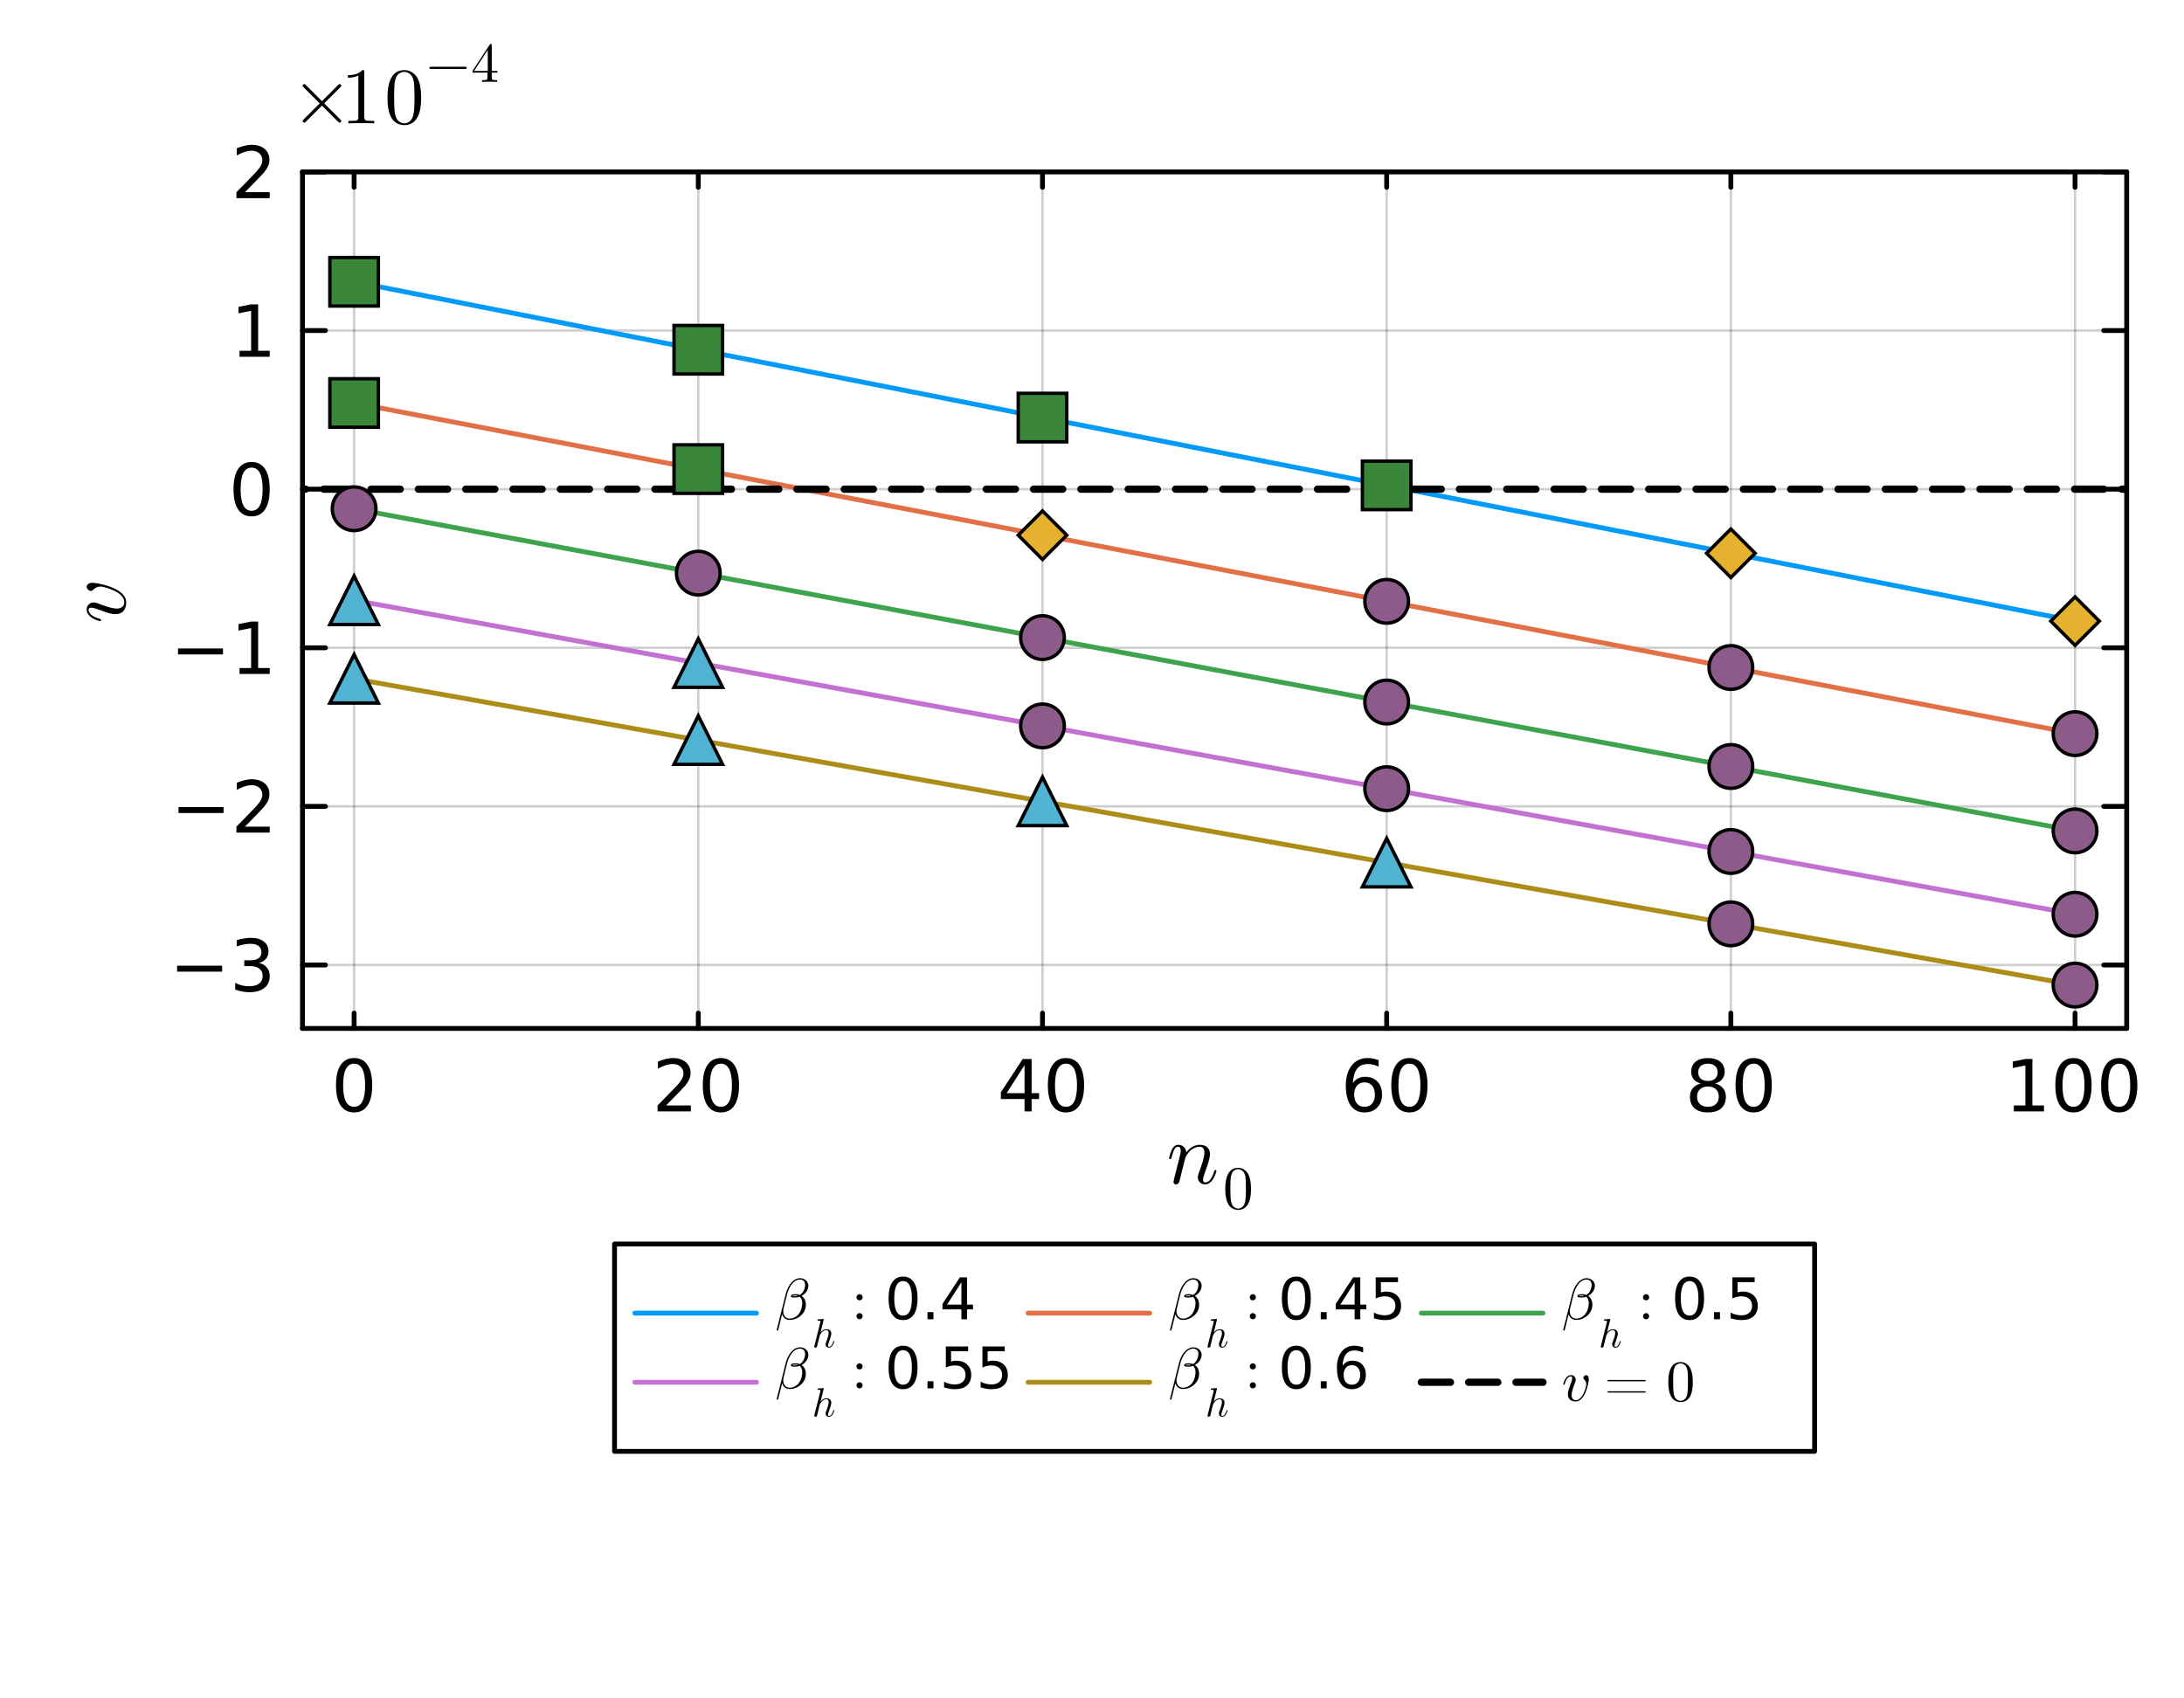 <?xml version="1.0" encoding="utf-8"?>
<svg xmlns="http://www.w3.org/2000/svg" xmlns:xlink="http://www.w3.org/1999/xlink" width="450" height="350" viewBox="0 0 1800 1400">
<rect x="0" y="0" width="1800" height="1400" fill="#333333" stroke="none"/>
<defs>
  <clipPath id="clip510">
    <rect x="0" y="0" width="1800" height="1400"/>
  </clipPath>
</defs>
<path clip-path="url(#clip510)" d="M0 1400 L1800 1400 L1800 0 L0 0  Z" fill="#ffffff" fill-rule="evenodd" fill-opacity="1"/>
<defs>
  <clipPath id="clip511">
    <rect x="360" y="0" width="1261" height="1261"/>
  </clipPath>
</defs>
<path clip-path="url(#clip510)" d="M249.299 847.747 L1752.76 847.747 L1752.76 141.732 L249.299 141.732  Z" fill="#ffffff" fill-rule="evenodd" fill-opacity="1"/>
<defs>
  <clipPath id="clip512">
    <rect x="249" y="141" width="1504" height="707"/>
  </clipPath>
</defs>
<polyline clip-path="url(#clip512)" style="stroke:#000000; stroke-linecap:round; stroke-linejoin:round; stroke-width:2; stroke-opacity:0.1; fill:none" points="291.849,847.747 291.849,141.732 "/>
<polyline clip-path="url(#clip512)" style="stroke:#000000; stroke-linecap:round; stroke-linejoin:round; stroke-width:2; stroke-opacity:0.1; fill:none" points="575.521,847.747 575.521,141.732 "/>
<polyline clip-path="url(#clip512)" style="stroke:#000000; stroke-linecap:round; stroke-linejoin:round; stroke-width:2; stroke-opacity:0.1; fill:none" points="859.192,847.747 859.192,141.732 "/>
<polyline clip-path="url(#clip512)" style="stroke:#000000; stroke-linecap:round; stroke-linejoin:round; stroke-width:2; stroke-opacity:0.1; fill:none" points="1142.86,847.747 1142.86,141.732 "/>
<polyline clip-path="url(#clip512)" style="stroke:#000000; stroke-linecap:round; stroke-linejoin:round; stroke-width:2; stroke-opacity:0.1; fill:none" points="1426.53,847.747 1426.53,141.732 "/>
<polyline clip-path="url(#clip512)" style="stroke:#000000; stroke-linecap:round; stroke-linejoin:round; stroke-width:2; stroke-opacity:0.1; fill:none" points="1710.21,847.747 1710.21,141.732 "/>
<polyline clip-path="url(#clip512)" style="stroke:#000000; stroke-linecap:round; stroke-linejoin:round; stroke-width:2; stroke-opacity:0.1; fill:none" points="291.849,847.747 291.849,141.732 "/>
<polyline clip-path="url(#clip512)" style="stroke:#000000; stroke-linecap:round; stroke-linejoin:round; stroke-width:2; stroke-opacity:0.1; fill:none" points="575.521,847.747 575.521,141.732 "/>
<polyline clip-path="url(#clip512)" style="stroke:#000000; stroke-linecap:round; stroke-linejoin:round; stroke-width:2; stroke-opacity:0.1; fill:none" points="859.192,847.747 859.192,141.732 "/>
<polyline clip-path="url(#clip512)" style="stroke:#000000; stroke-linecap:round; stroke-linejoin:round; stroke-width:2; stroke-opacity:0.1; fill:none" points="1142.86,847.747 1142.86,141.732 "/>
<polyline clip-path="url(#clip512)" style="stroke:#000000; stroke-linecap:round; stroke-linejoin:round; stroke-width:2; stroke-opacity:0.1; fill:none" points="1426.53,847.747 1426.53,141.732 "/>
<polyline clip-path="url(#clip512)" style="stroke:#000000; stroke-linecap:round; stroke-linejoin:round; stroke-width:2; stroke-opacity:0.1; fill:none" points="1710.21,847.747 1710.21,141.732 "/>
<polyline clip-path="url(#clip512)" style="stroke:#000000; stroke-linecap:round; stroke-linejoin:round; stroke-width:2; stroke-opacity:0.1; fill:none" points="249.299,795.45 1752.76,795.45 "/>
<polyline clip-path="url(#clip512)" style="stroke:#000000; stroke-linecap:round; stroke-linejoin:round; stroke-width:2; stroke-opacity:0.1; fill:none" points="249.299,664.706 1752.76,664.706 "/>
<polyline clip-path="url(#clip512)" style="stroke:#000000; stroke-linecap:round; stroke-linejoin:round; stroke-width:2; stroke-opacity:0.1; fill:none" points="249.299,533.963 1752.76,533.963 "/>
<polyline clip-path="url(#clip512)" style="stroke:#000000; stroke-linecap:round; stroke-linejoin:round; stroke-width:2; stroke-opacity:0.1; fill:none" points="249.299,403.219 1752.76,403.219 "/>
<polyline clip-path="url(#clip512)" style="stroke:#000000; stroke-linecap:round; stroke-linejoin:round; stroke-width:2; stroke-opacity:0.1; fill:none" points="249.299,272.476 1752.76,272.476 "/>
<polyline clip-path="url(#clip512)" style="stroke:#000000; stroke-linecap:round; stroke-linejoin:round; stroke-width:2; stroke-opacity:0.1; fill:none" points="249.299,141.732 1752.76,141.732 "/>
<polyline clip-path="url(#clip512)" style="stroke:#000000; stroke-linecap:round; stroke-linejoin:round; stroke-width:2; stroke-opacity:0.1; fill:none" points="249.299,795.45 1752.76,795.45 "/>
<polyline clip-path="url(#clip512)" style="stroke:#000000; stroke-linecap:round; stroke-linejoin:round; stroke-width:2; stroke-opacity:0.1; fill:none" points="249.299,664.706 1752.76,664.706 "/>
<polyline clip-path="url(#clip512)" style="stroke:#000000; stroke-linecap:round; stroke-linejoin:round; stroke-width:2; stroke-opacity:0.1; fill:none" points="249.299,533.963 1752.76,533.963 "/>
<polyline clip-path="url(#clip512)" style="stroke:#000000; stroke-linecap:round; stroke-linejoin:round; stroke-width:2; stroke-opacity:0.1; fill:none" points="249.299,403.219 1752.76,403.219 "/>
<polyline clip-path="url(#clip512)" style="stroke:#000000; stroke-linecap:round; stroke-linejoin:round; stroke-width:2; stroke-opacity:0.1; fill:none" points="249.299,272.476 1752.76,272.476 "/>
<polyline clip-path="url(#clip512)" style="stroke:#000000; stroke-linecap:round; stroke-linejoin:round; stroke-width:2; stroke-opacity:0.1; fill:none" points="249.299,141.732 1752.76,141.732 "/>
<polyline clip-path="url(#clip510)" style="stroke:#000000; stroke-linecap:round; stroke-linejoin:round; stroke-width:4; stroke-opacity:1; fill:none" points="249.299,847.747 1752.76,847.747 "/>
<polyline clip-path="url(#clip510)" style="stroke:#000000; stroke-linecap:round; stroke-linejoin:round; stroke-width:4; stroke-opacity:1; fill:none" points="249.299,141.732 1752.76,141.732 "/>
<polyline clip-path="url(#clip510)" style="stroke:#000000; stroke-linecap:round; stroke-linejoin:round; stroke-width:4; stroke-opacity:1; fill:none" points="291.849,847.747 291.849,835.097 "/>
<polyline clip-path="url(#clip510)" style="stroke:#000000; stroke-linecap:round; stroke-linejoin:round; stroke-width:4; stroke-opacity:1; fill:none" points="575.521,847.747 575.521,835.097 "/>
<polyline clip-path="url(#clip510)" style="stroke:#000000; stroke-linecap:round; stroke-linejoin:round; stroke-width:4; stroke-opacity:1; fill:none" points="859.192,847.747 859.192,835.097 "/>
<polyline clip-path="url(#clip510)" style="stroke:#000000; stroke-linecap:round; stroke-linejoin:round; stroke-width:4; stroke-opacity:1; fill:none" points="1142.86,847.747 1142.86,835.097 "/>
<polyline clip-path="url(#clip510)" style="stroke:#000000; stroke-linecap:round; stroke-linejoin:round; stroke-width:4; stroke-opacity:1; fill:none" points="1426.53,847.747 1426.53,835.097 "/>
<polyline clip-path="url(#clip510)" style="stroke:#000000; stroke-linecap:round; stroke-linejoin:round; stroke-width:4; stroke-opacity:1; fill:none" points="1710.21,847.747 1710.21,835.097 "/>
<polyline clip-path="url(#clip510)" style="stroke:#000000; stroke-linecap:round; stroke-linejoin:round; stroke-width:4; stroke-opacity:1; fill:none" points="291.849,141.732 291.849,154.383 "/>
<polyline clip-path="url(#clip510)" style="stroke:#000000; stroke-linecap:round; stroke-linejoin:round; stroke-width:4; stroke-opacity:1; fill:none" points="575.521,141.732 575.521,154.383 "/>
<polyline clip-path="url(#clip510)" style="stroke:#000000; stroke-linecap:round; stroke-linejoin:round; stroke-width:4; stroke-opacity:1; fill:none" points="859.192,141.732 859.192,154.383 "/>
<polyline clip-path="url(#clip510)" style="stroke:#000000; stroke-linecap:round; stroke-linejoin:round; stroke-width:4; stroke-opacity:1; fill:none" points="1142.86,141.732 1142.86,154.383 "/>
<polyline clip-path="url(#clip510)" style="stroke:#000000; stroke-linecap:round; stroke-linejoin:round; stroke-width:4; stroke-opacity:1; fill:none" points="1426.53,141.732 1426.53,154.383 "/>
<polyline clip-path="url(#clip510)" style="stroke:#000000; stroke-linecap:round; stroke-linejoin:round; stroke-width:4; stroke-opacity:1; fill:none" points="1710.21,141.732 1710.21,154.383 "/>
<path clip-path="url(#clip510)" d="M291.849 876.796 Q287.336 876.796 285.05 881.252 Q282.793 885.679 282.793 894.591 Q282.793 903.474 285.05 907.93 Q287.336 912.357 291.849 912.357 Q296.392 912.357 298.649 907.93 Q300.935 903.474 300.935 894.591 Q300.935 885.679 298.649 881.252 Q296.392 876.796 291.849 876.796 M291.849 872.166 Q299.112 872.166 302.932 877.924 Q306.78 883.653 306.78 894.591 Q306.78 905.499 302.932 911.257 Q299.112 916.986 291.849 916.986 Q284.587 916.986 280.738 911.257 Q276.919 905.499 276.919 894.591 Q276.919 883.653 280.738 877.924 Q284.587 872.166 291.849 872.166 Z" fill="#000000" fill-rule="nonzero" fill-opacity="1" /><path clip-path="url(#clip510)" d="M548.987 911.228 L569.386 911.228 L569.386 916.147 L541.956 916.147 L541.956 911.228 Q545.284 907.785 551.013 901.998 Q556.771 896.182 558.246 894.504 Q561.053 891.35 562.153 889.18 Q563.281 886.981 563.281 884.868 Q563.281 881.425 560.851 879.255 Q558.449 877.085 554.572 877.085 Q551.823 877.085 548.756 878.04 Q545.718 878.995 542.245 880.933 L542.245 875.031 Q545.775 873.613 548.843 872.889 Q551.91 872.166 554.456 872.166 Q561.169 872.166 565.162 875.522 Q569.155 878.879 569.155 884.492 Q569.155 887.154 568.142 889.556 Q567.158 891.929 564.525 895.169 Q563.802 896.008 559.925 900.03 Q556.047 904.023 548.987 911.228 Z" fill="#000000" fill-rule="nonzero" fill-opacity="1" /><path clip-path="url(#clip510)" d="M594.155 876.796 Q589.641 876.796 587.355 881.252 Q585.098 885.679 585.098 894.591 Q585.098 903.474 587.355 907.93 Q589.641 912.357 594.155 912.357 Q598.698 912.357 600.955 907.93 Q603.24 903.474 603.24 894.591 Q603.24 885.679 600.955 881.252 Q598.698 876.796 594.155 876.796 M594.155 872.166 Q601.417 872.166 605.237 877.924 Q609.085 883.653 609.085 894.591 Q609.085 905.499 605.237 911.257 Q601.417 916.986 594.155 916.986 Q586.892 916.986 583.044 911.257 Q579.224 905.499 579.224 894.591 Q579.224 883.653 583.044 877.924 Q586.892 872.166 594.155 872.166 Z" fill="#000000" fill-rule="nonzero" fill-opacity="1" /><path clip-path="url(#clip510)" d="M844.406 878.04 L829.649 901.101 L844.406 901.101 L844.406 878.04 M842.872 872.947 L850.222 872.947 L850.222 901.101 L856.385 901.101 L856.385 905.962 L850.222 905.962 L850.222 916.147 L844.406 916.147 L844.406 905.962 L824.904 905.962 L824.904 900.32 L842.872 872.947 Z" fill="#000000" fill-rule="nonzero" fill-opacity="1" /><path clip-path="url(#clip510)" d="M878.549 876.796 Q874.035 876.796 871.75 881.252 Q869.493 885.679 869.493 894.591 Q869.493 903.474 871.75 907.93 Q874.035 912.357 878.549 912.357 Q883.092 912.357 885.349 907.93 Q887.635 903.474 887.635 894.591 Q887.635 885.679 885.349 881.252 Q883.092 876.796 878.549 876.796 M878.549 872.166 Q885.812 872.166 889.631 877.924 Q893.48 883.653 893.48 894.591 Q893.48 905.499 889.631 911.257 Q885.812 916.986 878.549 916.986 Q871.287 916.986 867.438 911.257 Q863.619 905.499 863.619 894.591 Q863.619 883.653 867.438 877.924 Q871.287 872.166 878.549 872.166 Z" fill="#000000" fill-rule="nonzero" fill-opacity="1" /><path clip-path="url(#clip510)" d="M1124.62 892.218 Q1120.68 892.218 1118.37 894.909 Q1116.08 897.6 1116.08 902.287 Q1116.08 906.946 1118.37 909.666 Q1120.68 912.357 1124.62 912.357 Q1128.55 912.357 1130.84 909.666 Q1133.16 906.946 1133.16 902.287 Q1133.16 897.6 1130.84 894.909 Q1128.55 892.218 1124.62 892.218 M1136.22 873.902 L1136.22 879.226 Q1134.02 878.184 1131.77 877.635 Q1129.54 877.085 1127.34 877.085 Q1121.55 877.085 1118.49 880.991 Q1115.45 884.897 1115.01 892.797 Q1116.72 890.279 1119.3 888.948 Q1121.87 887.588 1124.97 887.588 Q1131.48 887.588 1135.24 891.552 Q1139.03 895.488 1139.03 902.287 Q1139.03 908.942 1135.09 912.964 Q1131.16 916.986 1124.62 916.986 Q1117.13 916.986 1113.16 911.257 Q1109.2 905.499 1109.2 894.591 Q1109.2 884.348 1114.06 878.271 Q1118.92 872.166 1127.11 872.166 Q1129.31 872.166 1131.53 872.6 Q1133.79 873.034 1136.22 873.902 Z" fill="#000000" fill-rule="nonzero" fill-opacity="1" /><path clip-path="url(#clip510)" d="M1161.6 876.796 Q1157.08 876.796 1154.8 881.252 Q1152.54 885.679 1152.54 894.591 Q1152.54 903.474 1154.8 907.93 Q1157.08 912.357 1161.6 912.357 Q1166.14 912.357 1168.4 907.93 Q1170.68 903.474 1170.68 894.591 Q1170.68 885.679 1168.4 881.252 Q1166.14 876.796 1161.6 876.796 M1161.6 872.166 Q1168.86 872.166 1172.68 877.924 Q1176.53 883.653 1176.53 894.591 Q1176.53 905.499 1172.68 911.257 Q1168.86 916.986 1161.6 916.986 Q1154.34 916.986 1150.49 911.257 Q1146.67 905.499 1146.67 894.591 Q1146.67 883.653 1150.49 877.924 Q1154.34 872.166 1161.6 872.166 Z" fill="#000000" fill-rule="nonzero" fill-opacity="1" /><path clip-path="url(#clip510)" d="M1407.63 895.632 Q1403.46 895.632 1401.06 897.86 Q1398.68 900.088 1398.68 903.994 Q1398.68 907.901 1401.06 910.129 Q1403.46 912.357 1407.63 912.357 Q1411.79 912.357 1414.19 910.129 Q1416.59 907.872 1416.59 903.994 Q1416.59 900.088 1414.19 897.86 Q1411.82 895.632 1407.63 895.632 M1401.78 893.144 Q1398.02 892.218 1395.91 889.643 Q1393.82 887.067 1393.82 883.364 Q1393.82 878.184 1397.5 875.175 Q1401.2 872.166 1407.63 872.166 Q1414.08 872.166 1417.75 875.175 Q1421.43 878.184 1421.43 883.364 Q1421.43 887.067 1419.31 889.643 Q1417.23 892.218 1413.5 893.144 Q1417.72 894.128 1420.07 896.992 Q1422.44 899.857 1422.44 903.994 Q1422.44 910.273 1418.59 913.63 Q1414.77 916.986 1407.63 916.986 Q1400.48 916.986 1396.63 913.63 Q1392.81 910.273 1392.81 903.994 Q1392.81 899.857 1395.18 896.992 Q1397.56 894.128 1401.78 893.144 M1399.64 883.914 Q1399.64 887.27 1401.72 889.151 Q1403.83 891.032 1407.63 891.032 Q1411.39 891.032 1413.5 889.151 Q1415.64 887.27 1415.64 883.914 Q1415.64 880.557 1413.5 878.676 Q1411.39 876.796 1407.63 876.796 Q1403.83 876.796 1401.72 878.676 Q1399.64 880.557 1399.64 883.914 Z" fill="#000000" fill-rule="nonzero" fill-opacity="1" /><path clip-path="url(#clip510)" d="M1445.33 876.796 Q1440.81 876.796 1438.53 881.252 Q1436.27 885.679 1436.27 894.591 Q1436.27 903.474 1438.53 907.93 Q1440.81 912.357 1445.33 912.357 Q1449.87 912.357 1452.13 907.93 Q1454.41 903.474 1454.41 894.591 Q1454.41 885.679 1452.13 881.252 Q1449.87 876.796 1445.33 876.796 M1445.33 872.166 Q1452.59 872.166 1456.41 877.924 Q1460.26 883.653 1460.26 894.591 Q1460.26 905.499 1456.41 911.257 Q1452.59 916.986 1445.33 916.986 Q1438.06 916.986 1434.22 911.257 Q1430.4 905.499 1430.4 894.591 Q1430.4 883.653 1434.22 877.924 Q1438.06 872.166 1445.33 872.166 Z" fill="#000000" fill-rule="nonzero" fill-opacity="1" /><path clip-path="url(#clip510)" d="M1659.71 911.228 L1669.26 911.228 L1669.26 878.271 L1658.87 880.355 L1658.87 875.031 L1669.2 872.947 L1675.05 872.947 L1675.05 911.228 L1684.6 911.228 L1684.6 916.147 L1659.71 916.147 L1659.71 911.228 Z" fill="#000000" fill-rule="nonzero" fill-opacity="1" /><path clip-path="url(#clip510)" d="M1708.9 876.796 Q1704.39 876.796 1702.1 881.252 Q1699.85 885.679 1699.85 894.591 Q1699.85 903.474 1702.1 907.93 Q1704.39 912.357 1708.9 912.357 Q1713.45 912.357 1715.7 907.93 Q1717.99 903.474 1717.99 894.591 Q1717.99 885.679 1715.7 881.252 Q1713.45 876.796 1708.9 876.796 M1708.9 872.166 Q1716.17 872.166 1719.99 877.924 Q1723.83 883.653 1723.83 894.591 Q1723.83 905.499 1719.99 911.257 Q1716.17 916.986 1708.9 916.986 Q1701.64 916.986 1697.79 911.257 Q1693.97 905.499 1693.97 894.591 Q1693.97 883.653 1697.79 877.924 Q1701.64 872.166 1708.9 872.166 Z" fill="#000000" fill-rule="nonzero" fill-opacity="1" /><path clip-path="url(#clip510)" d="M1746.61 876.796 Q1742.09 876.796 1739.81 881.252 Q1737.55 885.679 1737.55 894.591 Q1737.55 903.474 1739.81 907.93 Q1742.09 912.357 1746.61 912.357 Q1751.15 912.357 1753.41 907.93 Q1755.69 903.474 1755.69 894.591 Q1755.69 885.679 1753.41 881.252 Q1751.15 876.796 1746.61 876.796 M1746.61 872.166 Q1753.87 872.166 1757.69 877.924 Q1761.54 883.653 1761.54 894.591 Q1761.54 905.499 1757.69 911.257 Q1753.87 916.986 1746.61 916.986 Q1739.34 916.986 1735.49 911.257 Q1731.68 905.499 1731.68 894.591 Q1731.68 883.653 1735.49 877.924 Q1739.34 872.166 1746.61 872.166 Z" fill="#000000" fill-rule="nonzero" fill-opacity="1" /><path clip-path="url(#clip510)" d="M1002.54 965.186 Q1002.54 965.467 1002.23 966.557 Q1001.91 967.646 1001.14 969.332 Q1000.4 971.019 999.381 972.564 Q998.362 974.075 996.676 975.199 Q995.025 976.289 993.127 976.289 Q990.598 976.289 988.911 974.602 Q987.225 972.916 987.225 970.386 Q987.225 968.981 987.963 967.048 Q992.635 954.576 992.635 950.29 Q992.635 945.266 988.736 945.266 Q986.803 945.266 984.976 946.003 Q983.185 946.706 981.955 947.69 Q980.725 948.673 979.601 950.044 Q978.512 951.379 977.95 952.292 Q977.423 953.171 977.001 954.049 L976.088 957.633 Q975.877 958.616 974.858 962.446 L973.277 968.946 Q972.153 973.794 971.907 974.251 Q971.555 975.235 970.782 975.762 Q970.009 976.289 969.236 976.289 Q968.358 976.289 967.761 975.762 Q967.164 975.235 967.164 974.321 Q967.164 974.181 967.269 973.654 Q967.374 973.127 967.55 972.389 Q967.726 971.651 967.796 971.229 L971.977 954.611 Q972.75 951.59 972.926 950.641 Q973.136 949.657 973.136 948.568 Q973.136 945.266 970.888 945.266 Q969.061 945.266 967.866 947.444 Q966.672 949.622 965.653 953.838 Q965.337 954.998 965.126 955.243 Q964.95 955.489 964.423 955.489 Q963.545 955.454 963.545 954.752 Q963.545 954.576 963.826 953.417 Q964.107 952.257 964.634 950.606 Q965.196 948.919 965.723 947.795 Q966.18 946.952 966.426 946.565 Q966.707 946.144 967.374 945.336 Q968.077 944.493 968.991 944.106 Q969.939 943.685 971.099 943.685 Q973.698 943.685 975.596 945.371 Q977.493 947.022 977.739 949.938 Q982.412 943.685 988.946 943.685 Q992.811 943.685 995.025 945.722 Q997.238 947.76 997.238 951.379 Q997.238 952.222 997.062 953.311 Q996.922 954.365 996.57 955.7 Q996.254 957.035 995.973 958.054 Q995.692 959.073 995.13 960.724 Q994.568 962.34 994.322 963.043 Q994.076 963.746 993.479 965.397 Q992.917 967.013 992.846 967.189 Q991.546 970.456 991.546 972.318 Q991.546 973.548 991.933 974.11 Q992.354 974.672 993.268 974.672 Q995.727 974.672 997.554 972.248 Q999.416 969.789 1000.61 965.784 Q1000.89 964.905 1001.03 964.694 Q1001.21 964.484 1001.7 964.484 Q1002.54 964.484 1002.54 965.186 Z" fill="#000000" fill-rule="nonzero" fill-opacity="1" /><path clip-path="url(#clip510)" d="M1009.84 980.102 Q1009.84 972.7 1011.71 968.666 Q1014.31 962.665 1020.46 962.665 Q1021.77 962.665 1023.12 963.034 Q1024.5 963.379 1026.22 964.731 Q1027.96 966.084 1029.02 968.297 Q1031.04 972.577 1031.04 980.102 Q1031.04 987.456 1029.17 991.464 Q1026.44 997.318 1020.41 997.318 Q1018.15 997.318 1015.84 996.162 Q1013.55 995.006 1012.1 992.227 Q1009.84 988.07 1009.84 980.102 M1014.02 979.487 Q1014.02 987.087 1014.56 990.112 Q1015.17 993.383 1016.85 994.809 Q1018.54 996.211 1020.41 996.211 Q1022.43 996.211 1024.1 994.711 Q1025.8 993.186 1026.32 989.915 Q1026.88 986.693 1026.86 979.487 Q1026.86 972.478 1026.36 969.674 Q1025.7 966.404 1023.93 965.1 Q1022.18 963.772 1020.41 963.772 Q1019.75 963.772 1019.04 963.969 Q1018.35 964.166 1017.34 964.731 Q1016.33 965.297 1015.54 966.699 Q1014.78 968.101 1014.41 970.216 Q1014.02 972.945 1014.02 979.487 Z" fill="#000000" fill-rule="nonzero" fill-opacity="1" /><polyline clip-path="url(#clip510)" style="stroke:#000000; stroke-linecap:round; stroke-linejoin:round; stroke-width:4; stroke-opacity:1; fill:none" points="249.299,847.747 249.299,141.732 "/>
<polyline clip-path="url(#clip510)" style="stroke:#000000; stroke-linecap:round; stroke-linejoin:round; stroke-width:4; stroke-opacity:1; fill:none" points="1752.76,847.747 1752.76,141.732 "/>
<polyline clip-path="url(#clip510)" style="stroke:#000000; stroke-linecap:round; stroke-linejoin:round; stroke-width:4; stroke-opacity:1; fill:none" points="249.299,795.45 268.196,795.45 "/>
<polyline clip-path="url(#clip510)" style="stroke:#000000; stroke-linecap:round; stroke-linejoin:round; stroke-width:4; stroke-opacity:1; fill:none" points="249.299,664.706 268.196,664.706 "/>
<polyline clip-path="url(#clip510)" style="stroke:#000000; stroke-linecap:round; stroke-linejoin:round; stroke-width:4; stroke-opacity:1; fill:none" points="249.299,533.963 268.196,533.963 "/>
<polyline clip-path="url(#clip510)" style="stroke:#000000; stroke-linecap:round; stroke-linejoin:round; stroke-width:4; stroke-opacity:1; fill:none" points="249.299,403.219 268.196,403.219 "/>
<polyline clip-path="url(#clip510)" style="stroke:#000000; stroke-linecap:round; stroke-linejoin:round; stroke-width:4; stroke-opacity:1; fill:none" points="249.299,272.476 268.196,272.476 "/>
<polyline clip-path="url(#clip510)" style="stroke:#000000; stroke-linecap:round; stroke-linejoin:round; stroke-width:4; stroke-opacity:1; fill:none" points="249.299,141.732 268.196,141.732 "/>
<polyline clip-path="url(#clip510)" style="stroke:#000000; stroke-linecap:round; stroke-linejoin:round; stroke-width:4; stroke-opacity:1; fill:none" points="1752.76,795.45 1733.86,795.45 "/>
<polyline clip-path="url(#clip510)" style="stroke:#000000; stroke-linecap:round; stroke-linejoin:round; stroke-width:4; stroke-opacity:1; fill:none" points="1752.76,664.706 1733.86,664.706 "/>
<polyline clip-path="url(#clip510)" style="stroke:#000000; stroke-linecap:round; stroke-linejoin:round; stroke-width:4; stroke-opacity:1; fill:none" points="1752.76,533.963 1733.86,533.963 "/>
<polyline clip-path="url(#clip510)" style="stroke:#000000; stroke-linecap:round; stroke-linejoin:round; stroke-width:4; stroke-opacity:1; fill:none" points="1752.76,403.219 1733.86,403.219 "/>
<polyline clip-path="url(#clip510)" style="stroke:#000000; stroke-linecap:round; stroke-linejoin:round; stroke-width:4; stroke-opacity:1; fill:none" points="1752.76,272.476 1733.86,272.476 "/>
<polyline clip-path="url(#clip510)" style="stroke:#000000; stroke-linecap:round; stroke-linejoin:round; stroke-width:4; stroke-opacity:1; fill:none" points="1752.76,141.732 1733.86,141.732 "/>
<path clip-path="url(#clip510)" d="M145.968 796.014 L183.063 796.014 L183.063 800.933 L145.968 800.933 L145.968 796.014 Z" fill="#000000" fill-rule="nonzero" fill-opacity="1" /><path clip-path="url(#clip510)" d="M213.387 793.757 Q217.582 794.654 219.926 797.49 Q222.299 800.325 222.299 804.492 Q222.299 810.887 217.901 814.388 Q213.503 817.889 205.401 817.889 Q202.681 817.889 199.787 817.339 Q196.923 816.818 193.856 815.748 L193.856 810.105 Q196.286 811.523 199.18 812.247 Q202.073 812.97 205.227 812.97 Q210.725 812.97 213.589 810.8 Q216.483 808.63 216.483 804.492 Q216.483 800.673 213.792 798.531 Q211.13 796.361 206.356 796.361 L201.321 796.361 L201.321 791.558 L206.587 791.558 Q210.898 791.558 213.184 789.851 Q215.47 788.115 215.47 784.874 Q215.47 781.547 213.097 779.781 Q210.754 777.987 206.356 777.987 Q203.954 777.987 201.205 778.508 Q198.456 779.029 195.158 780.129 L195.158 774.92 Q198.485 773.994 201.379 773.532 Q204.301 773.069 206.876 773.069 Q213.531 773.069 217.409 776.107 Q221.286 779.116 221.286 784.266 Q221.286 787.854 219.232 790.343 Q217.177 792.802 213.387 793.757 Z" fill="#000000" fill-rule="nonzero" fill-opacity="1" /><path clip-path="url(#clip510)" d="M147.155 665.271 L184.249 665.271 L184.249 670.189 L147.155 670.189 L147.155 665.271 Z" fill="#000000" fill-rule="nonzero" fill-opacity="1" /><path clip-path="url(#clip510)" d="M201.9 681.387 L222.299 681.387 L222.299 686.306 L194.868 686.306 L194.868 681.387 Q198.196 677.944 203.925 672.157 Q209.683 666.341 211.159 664.663 Q213.966 661.509 215.065 659.339 Q216.194 657.14 216.194 655.028 Q216.194 651.584 213.763 649.414 Q211.361 647.244 207.484 647.244 Q204.735 647.244 201.668 648.199 Q198.63 649.154 195.158 651.092 L195.158 645.19 Q198.688 643.772 201.755 643.048 Q204.822 642.325 207.368 642.325 Q214.081 642.325 218.074 645.682 Q222.067 649.038 222.067 654.651 Q222.067 657.313 221.055 659.715 Q220.071 662.088 217.438 665.328 Q216.714 666.168 212.837 670.189 Q208.96 674.183 201.9 681.387 Z" fill="#000000" fill-rule="nonzero" fill-opacity="1" /><path clip-path="url(#clip510)" d="M146.692 534.527 L183.786 534.527 L183.786 539.446 L146.692 539.446 L146.692 534.527 Z" fill="#000000" fill-rule="nonzero" fill-opacity="1" /><path clip-path="url(#clip510)" d="M197.415 550.644 L206.963 550.644 L206.963 517.687 L196.576 519.77 L196.576 514.446 L206.905 512.363 L212.75 512.363 L212.75 550.644 L222.299 550.644 L222.299 555.563 L197.415 555.563 L197.415 550.644 Z" fill="#000000" fill-rule="nonzero" fill-opacity="1" /><path clip-path="url(#clip510)" d="M207.368 385.468 Q202.854 385.468 200.569 389.924 Q198.312 394.351 198.312 403.263 Q198.312 412.146 200.569 416.602 Q202.854 421.029 207.368 421.029 Q211.911 421.029 214.168 416.602 Q216.454 412.146 216.454 403.263 Q216.454 394.351 214.168 389.924 Q211.911 385.468 207.368 385.468 M207.368 380.838 Q214.631 380.838 218.45 386.596 Q222.299 392.325 222.299 403.263 Q222.299 414.171 218.45 419.929 Q214.631 425.658 207.368 425.658 Q200.106 425.658 196.257 419.929 Q192.438 414.171 192.438 403.263 Q192.438 392.325 196.257 386.596 Q200.106 380.838 207.368 380.838 Z" fill="#000000" fill-rule="nonzero" fill-opacity="1" /><path clip-path="url(#clip510)" d="M197.415 289.157 L206.963 289.157 L206.963 256.2 L196.576 258.283 L196.576 252.959 L206.905 250.876 L212.75 250.876 L212.75 289.157 L222.299 289.157 L222.299 294.076 L197.415 294.076 L197.415 289.157 Z" fill="#000000" fill-rule="nonzero" fill-opacity="1" /><path clip-path="url(#clip510)" d="M201.9 158.413 L222.299 158.413 L222.299 163.332 L194.868 163.332 L194.868 158.413 Q198.196 154.97 203.925 149.183 Q209.683 143.367 211.159 141.689 Q213.966 138.535 215.065 136.365 Q216.194 134.166 216.194 132.054 Q216.194 128.61 213.763 126.44 Q211.361 124.27 207.484 124.27 Q204.735 124.27 201.668 125.225 Q198.63 126.18 195.158 128.118 L195.158 122.216 Q198.688 120.798 201.755 120.074 Q204.822 119.351 207.368 119.351 Q214.081 119.351 218.074 122.708 Q222.067 126.064 222.067 131.677 Q222.067 134.339 221.055 136.741 Q220.071 139.114 217.438 142.354 Q216.714 143.194 212.837 147.215 Q208.96 151.209 201.9 158.413 Z" fill="#000000" fill-rule="nonzero" fill-opacity="1" /><path clip-path="url(#clip510)" d="M76.438 480.431 Q77.352 480.431 79.143 480.677 Q80.935 480.923 83.535 481.52 Q86.135 482.117 88.875 482.995 Q91.616 483.839 94.356 485.174 Q97.061 486.509 99.205 488.09 Q101.348 489.671 102.683 491.884 Q104.018 494.098 104.018 496.592 Q104.018 497.752 103.842 498.876 Q103.667 500 103.104 501.405 Q102.542 502.811 101.629 503.83 Q100.68 504.849 98.994 505.551 Q97.307 506.254 95.094 506.254 Q92.81 506.254 89.754 505.411 Q86.662 504.532 80.338 502.143 Q77.07 500.914 75.279 500.914 Q74.471 500.914 73.979 501.089 Q73.452 501.265 73.276 501.616 Q73.065 501.968 73.03 502.178 Q72.995 502.354 72.995 502.705 Q72.995 504.638 74.998 506.605 Q77 508.573 81.919 509.978 Q82.797 510.259 83.008 510.435 Q83.219 510.61 83.219 511.137 Q83.184 512.016 82.481 512.016 Q82.27 512.016 81.462 511.77 Q80.619 511.524 79.354 511.067 Q78.054 510.61 76.719 509.802 Q75.349 508.994 74.154 508.011 Q72.96 506.992 72.187 505.551 Q71.414 504.111 71.414 502.495 Q71.414 499.86 73.135 498.243 Q74.822 496.592 77.316 496.592 Q78.687 496.592 80.9 497.47 Q84.905 498.946 86.838 499.614 Q88.77 500.281 91.51 500.984 Q94.251 501.651 96.148 501.651 Q99.029 501.651 100.715 500.316 Q102.402 498.981 102.402 496.311 Q102.402 493.922 100.68 491.779 Q98.924 489.601 96.429 488.16 Q93.9 486.72 91.089 485.63 Q88.243 484.541 86.1 484.049 Q83.921 483.522 82.903 483.522 Q79.354 483.522 77.035 485.947 Q76.368 486.614 75.946 486.86 Q75.525 487.106 74.857 487.106 Q73.627 487.106 72.538 486.017 Q71.414 484.893 71.414 483.593 Q71.414 482.398 72.609 481.414 Q73.803 480.431 76.438 480.431 Z" fill="#000000" fill-rule="nonzero" fill-opacity="1" /><polyline clip-path="url(#clip512)" style="stroke:#009af9; stroke-linecap:round; stroke-linejoin:round; stroke-width:4; stroke-opacity:1; fill:none" points="291.849,232.282 575.521,288.29 859.192,344.216 1142.86,400.112 1426.53,456.053 1710.21,512.005 "/>
<polyline clip-path="url(#clip512)" style="stroke:#e26f46; stroke-linecap:round; stroke-linejoin:round; stroke-width:4; stroke-opacity:1; fill:none" points="291.849,332.189 575.521,386.675 859.192,441.157 1142.86,495.685 1426.53,550.22 1710.21,604.748 "/>
<polyline clip-path="url(#clip512)" style="stroke:#3da44d; stroke-linecap:round; stroke-linejoin:round; stroke-width:4; stroke-opacity:1; fill:none" points="291.849,419.384 575.521,472.449 859.192,525.571 1142.86,578.701 1426.53,631.823 1710.21,684.927 "/>
<polyline clip-path="url(#clip512)" style="stroke:#c271d2; stroke-linecap:round; stroke-linejoin:round; stroke-width:4; stroke-opacity:1; fill:none" points="291.849,494.798 575.521,546.57 859.192,598.35 1142.86,650.123 1426.53,701.881 1710.21,753.618 "/>
<polyline clip-path="url(#clip512)" style="stroke:#ac8d18; stroke-linecap:round; stroke-linejoin:round; stroke-width:4; stroke-opacity:1; fill:none" points="291.849,559.53 575.521,610.053 859.192,660.565 1142.86,711.062 1426.53,761.545 1710.21,812.007 "/>
<polyline clip-path="url(#clip512)" style="stroke:#000000; stroke-linecap:round; stroke-linejoin:round; stroke-width:6; stroke-opacity:1; fill:none" stroke-dasharray="24, 15" points="-1254.16,403.219 3256.21,403.219 "/>
<path clip-path="url(#clip512)" d="M271.849 212.282 L271.849 252.282 L311.849 252.282 L311.849 212.282 L271.849 212.282 Z" fill="#3a873c" fill-rule="evenodd" fill-opacity="1" stroke="#000000" stroke-opacity="1" stroke-width="2.8"/>
<path clip-path="url(#clip512)" d="M555.521 268.29 L555.521 308.29 L595.521 308.29 L595.521 268.29 L555.521 268.29 Z" fill="#3a873c" fill-rule="evenodd" fill-opacity="1" stroke="#000000" stroke-opacity="1" stroke-width="2.8"/>
<path clip-path="url(#clip512)" d="M839.192 324.216 L839.192 364.216 L879.192 364.216 L879.192 324.216 L839.192 324.216 Z" fill="#3a873c" fill-rule="evenodd" fill-opacity="1" stroke="#000000" stroke-opacity="1" stroke-width="2.8"/>
<path clip-path="url(#clip512)" d="M1122.86 380.112 L1122.86 420.112 L1162.86 420.112 L1162.86 380.112 L1122.86 380.112 Z" fill="#3a873c" fill-rule="evenodd" fill-opacity="1" stroke="#000000" stroke-opacity="1" stroke-width="2.8"/>
<path clip-path="url(#clip512)" d="M1426.53 436.053 L1406.53 456.053 L1426.53 476.053 L1446.53 456.053 L1426.53 436.053 Z" fill="#e5b12e" fill-rule="evenodd" fill-opacity="1" stroke="#000000" stroke-opacity="1" stroke-width="2.8"/>
<path clip-path="url(#clip512)" d="M1710.21 492.005 L1690.21 512.005 L1710.21 532.005 L1730.21 512.005 L1710.21 492.005 Z" fill="#e5b12e" fill-rule="evenodd" fill-opacity="1" stroke="#000000" stroke-opacity="1" stroke-width="2.8"/>
<path clip-path="url(#clip512)" d="M271.849 312.189 L271.849 352.189 L311.849 352.189 L311.849 312.189 L271.849 312.189 Z" fill="#3a873c" fill-rule="evenodd" fill-opacity="1" stroke="#000000" stroke-opacity="1" stroke-width="2.8"/>
<path clip-path="url(#clip512)" d="M555.521 366.675 L555.521 406.675 L595.521 406.675 L595.521 366.675 L555.521 366.675 Z" fill="#3a873c" fill-rule="evenodd" fill-opacity="1" stroke="#000000" stroke-opacity="1" stroke-width="2.8"/>
<path clip-path="url(#clip512)" d="M859.192 421.157 L839.192 441.157 L859.192 461.157 L879.192 441.157 L859.192 421.157 Z" fill="#e5b12e" fill-rule="evenodd" fill-opacity="1" stroke="#000000" stroke-opacity="1" stroke-width="2.8"/>
<circle clip-path="url(#clip512)" cx="1142.86" cy="495.685" r="18" fill="#8c5b89" fill-rule="evenodd" fill-opacity="1" stroke="#000000" stroke-opacity="1" stroke-width="2.8"/>
<circle clip-path="url(#clip512)" cx="1426.53" cy="550.22" r="18" fill="#8c5b89" fill-rule="evenodd" fill-opacity="1" stroke="#000000" stroke-opacity="1" stroke-width="2.8"/>
<circle clip-path="url(#clip512)" cx="1710.21" cy="604.748" r="18" fill="#8c5b89" fill-rule="evenodd" fill-opacity="1" stroke="#000000" stroke-opacity="1" stroke-width="2.8"/>
<circle clip-path="url(#clip512)" cx="291.849" cy="419.384" r="18" fill="#8c5b89" fill-rule="evenodd" fill-opacity="1" stroke="#000000" stroke-opacity="1" stroke-width="2.8"/>
<circle clip-path="url(#clip512)" cx="575.521" cy="472.449" r="18" fill="#8c5b89" fill-rule="evenodd" fill-opacity="1" stroke="#000000" stroke-opacity="1" stroke-width="2.8"/>
<circle clip-path="url(#clip512)" cx="859.192" cy="525.571" r="18" fill="#8c5b89" fill-rule="evenodd" fill-opacity="1" stroke="#000000" stroke-opacity="1" stroke-width="2.8"/>
<circle clip-path="url(#clip512)" cx="1142.86" cy="578.701" r="18" fill="#8c5b89" fill-rule="evenodd" fill-opacity="1" stroke="#000000" stroke-opacity="1" stroke-width="2.8"/>
<circle clip-path="url(#clip512)" cx="1426.53" cy="631.823" r="18" fill="#8c5b89" fill-rule="evenodd" fill-opacity="1" stroke="#000000" stroke-opacity="1" stroke-width="2.8"/>
<circle clip-path="url(#clip512)" cx="1710.21" cy="684.927" r="18" fill="#8c5b89" fill-rule="evenodd" fill-opacity="1" stroke="#000000" stroke-opacity="1" stroke-width="2.8"/>
<path clip-path="url(#clip512)" d="M291.849 474.798 L271.849 514.798 L311.849 514.798 L291.849 474.798 Z" fill="#50b3d1" fill-rule="evenodd" fill-opacity="1" stroke="#000000" stroke-opacity="1" stroke-width="2.8"/>
<path clip-path="url(#clip512)" d="M575.521 526.57 L555.521 566.57 L595.521 566.57 L575.521 526.57 Z" fill="#50b3d1" fill-rule="evenodd" fill-opacity="1" stroke="#000000" stroke-opacity="1" stroke-width="2.8"/>
<circle clip-path="url(#clip512)" cx="859.192" cy="598.35" r="18" fill="#8c5b89" fill-rule="evenodd" fill-opacity="1" stroke="#000000" stroke-opacity="1" stroke-width="2.8"/>
<circle clip-path="url(#clip512)" cx="1142.86" cy="650.123" r="18" fill="#8c5b89" fill-rule="evenodd" fill-opacity="1" stroke="#000000" stroke-opacity="1" stroke-width="2.8"/>
<circle clip-path="url(#clip512)" cx="1426.53" cy="701.881" r="18" fill="#8c5b89" fill-rule="evenodd" fill-opacity="1" stroke="#000000" stroke-opacity="1" stroke-width="2.8"/>
<circle clip-path="url(#clip512)" cx="1710.21" cy="753.618" r="18" fill="#8c5b89" fill-rule="evenodd" fill-opacity="1" stroke="#000000" stroke-opacity="1" stroke-width="2.8"/>
<path clip-path="url(#clip512)" d="M291.849 539.53 L271.849 579.53 L311.849 579.53 L291.849 539.53 Z" fill="#50b3d1" fill-rule="evenodd" fill-opacity="1" stroke="#000000" stroke-opacity="1" stroke-width="2.8"/>
<path clip-path="url(#clip512)" d="M575.521 590.053 L555.521 630.053 L595.521 630.053 L575.521 590.053 Z" fill="#50b3d1" fill-rule="evenodd" fill-opacity="1" stroke="#000000" stroke-opacity="1" stroke-width="2.8"/>
<path clip-path="url(#clip512)" d="M859.192 640.565 L839.192 680.565 L879.192 680.565 L859.192 640.565 Z" fill="#50b3d1" fill-rule="evenodd" fill-opacity="1" stroke="#000000" stroke-opacity="1" stroke-width="2.8"/>
<path clip-path="url(#clip512)" d="M1142.86 691.062 L1122.86 731.062 L1162.86 731.062 L1142.86 691.062 Z" fill="#50b3d1" fill-rule="evenodd" fill-opacity="1" stroke="#000000" stroke-opacity="1" stroke-width="2.8"/>
<circle clip-path="url(#clip512)" cx="1426.53" cy="761.545" r="18" fill="#8c5b89" fill-rule="evenodd" fill-opacity="1" stroke="#000000" stroke-opacity="1" stroke-width="2.8"/>
<circle clip-path="url(#clip512)" cx="1710.21" cy="812.007" r="18" fill="#8c5b89" fill-rule="evenodd" fill-opacity="1" stroke="#000000" stroke-opacity="1" stroke-width="2.8"/>
<path clip-path="url(#clip510)" d="M506.497 1196.38 L1495.56 1196.38 L1495.56 1025.46 L506.497 1025.46  Z" fill="#ffffff" fill-rule="evenodd" fill-opacity="1"/>
<polyline clip-path="url(#clip510)" style="stroke:#000000; stroke-linecap:round; stroke-linejoin:round; stroke-width:4; stroke-opacity:1; fill:none" points="506.497,1196.38 1495.56,1196.38 1495.56,1025.46 506.497,1025.46 506.497,1196.38 "/>
<polyline clip-path="url(#clip510)" style="stroke:#009af9; stroke-linecap:round; stroke-linejoin:round; stroke-width:4; stroke-opacity:1; fill:none" points="523.202,1082.43 623.432,1082.43 "/>
<path clip-path="url(#clip510)" d="M666.253 1059.94 Q666.253 1060.55 665.996 1061.72 Q665.176 1065.03 662.108 1067.3 Q661.592 1067.72 660.679 1068.26 Q661.78 1068.98 662.74 1070.32 Q664.169 1072.52 664.169 1075.5 Q664.169 1076.88 663.794 1078.56 Q662.74 1082.48 659.039 1085.29 Q655.315 1088.03 650.888 1088.03 Q648.499 1088.03 646.86 1086.76 Q645.244 1085.47 644.611 1083.32 L641.355 1096.46 Q641.285 1096.79 640.864 1096.79 L640.629 1096.79 Q640.137 1096.79 640.137 1096.22 L647.539 1066.71 Q648.031 1064.72 648.827 1062.85 Q649.624 1060.97 650.724 1059.29 Q651.849 1057.6 653.137 1056.36 Q654.425 1055.09 656.018 1054.37 Q657.611 1053.62 659.297 1053.62 Q662.834 1053.62 664.848 1056.03 Q666.253 1057.74 666.253 1059.94 M663.56 1059.1 Q663.56 1057.65 662.974 1056.64 Q661.78 1054.72 659.25 1054.72 Q657.728 1054.72 656.276 1055.42 Q654.847 1056.1 653.699 1057.27 Q652.551 1058.44 651.568 1060.04 Q650.584 1061.63 649.858 1063.36 Q649.155 1065.07 648.687 1066.95 L645.806 1078.56 Q645.525 1079.8 645.525 1080.91 Q645.525 1083.53 646.977 1085.24 Q648.429 1086.95 650.935 1086.95 Q654.261 1086.95 657.119 1084.47 Q659.602 1082.24 660.632 1078.33 Q661.218 1075.87 661.218 1074.16 Q661.218 1072.29 660.538 1070.83 Q660.047 1069.66 659.086 1068.96 Q657.306 1069.59 655.503 1069.59 Q654.636 1069.59 654.168 1069.57 Q653.722 1069.55 653.067 1069.45 Q652.434 1069.36 652.13 1069.1 Q651.849 1068.84 651.849 1068.45 Q651.849 1068.21 651.896 1068.12 Q651.989 1067.74 652.294 1067.48 Q652.598 1067.23 652.95 1067.11 Q653.301 1066.97 653.886 1066.9 Q654.495 1066.83 654.894 1066.83 Q655.292 1066.81 655.971 1066.81 Q657.564 1066.81 659.18 1067.44 Q659.789 1067.11 660.445 1066.52 Q662.529 1064.58 663.232 1061.49 Q663.56 1060.34 663.56 1059.1 M657.657 1068.16 Q656.674 1067.91 655.924 1067.91 Q653.184 1067.91 653.043 1068.35 Q653.043 1068.4 653.137 1068.45 Q653.231 1068.47 653.441 1068.49 Q653.676 1068.49 653.863 1068.52 Q654.074 1068.54 654.425 1068.54 Q654.776 1068.54 654.964 1068.54 Q655.175 1068.54 655.549 1068.54 Q656.486 1068.54 657.657 1068.16 Z" fill="#000000" fill-rule="nonzero" fill-opacity="1" /><path clip-path="url(#clip510)" d="M687.598 1105.74 Q687.598 1105.87 687.451 1106.38 Q687.303 1106.89 686.943 1107.67 Q686.598 1108.46 686.123 1109.18 Q685.647 1109.89 684.86 1110.41 Q684.09 1110.92 683.204 1110.92 Q682.024 1110.92 681.237 1110.13 Q680.45 1109.35 680.45 1108.17 Q680.45 1108 680.466 1107.84 Q680.483 1107.67 680.499 1107.58 Q680.515 1107.46 680.565 1107.28 Q680.63 1107.08 680.647 1107 Q680.679 1106.92 680.761 1106.67 Q680.86 1106.41 680.893 1106.31 Q682.975 1101 682.975 1098.79 Q682.975 1096.44 681.155 1096.44 Q679.532 1096.44 677.925 1097.62 Q677.187 1098.21 676.482 1099.26 Q675.777 1100.31 675.646 1100.71 Q675.498 1101.56 675.285 1102.21 Q675.187 1102.67 674.711 1104.46 L673.974 1107.49 L673.334 1110.04 Q673.203 1110.4 672.842 1110.66 Q672.482 1110.92 672.088 1110.92 Q671.76 1110.92 671.432 1110.69 Q671.121 1110.48 671.121 1109.97 Q671.121 1109.71 671.252 1109.23 L676.121 1089.89 L676.22 1089.23 Q676.22 1089.03 676.138 1088.93 Q676.072 1088.82 675.679 1088.74 Q675.302 1088.66 674.547 1088.66 Q674.236 1088.66 674.088 1088.64 Q673.957 1088.62 673.842 1088.54 Q673.728 1088.44 673.728 1088.25 Q673.728 1087.97 673.842 1087.82 Q673.974 1087.66 674.072 1087.62 Q674.17 1087.59 674.367 1087.57 Q674.646 1087.56 675.58 1087.47 Q676.515 1087.38 677.318 1087.31 Q678.122 1087.25 678.466 1087.25 Q678.663 1087.25 678.761 1087.34 Q678.876 1087.43 678.892 1087.52 L678.909 1087.61 L676.285 1098.28 Q678.368 1095.71 681.253 1095.71 Q683.122 1095.71 684.123 1096.67 Q685.123 1097.62 685.123 1099.3 Q685.123 1101.21 683.073 1106.67 Q682.467 1108.2 682.467 1109.07 Q682.467 1109.64 682.647 1109.9 Q682.844 1110.17 683.27 1110.17 Q683.926 1110.17 684.5 1109.79 Q685.09 1109.4 685.5 1108.76 Q685.91 1108.1 686.188 1107.44 Q686.484 1106.77 686.697 1106.02 Q686.828 1105.61 686.893 1105.51 Q686.975 1105.41 687.205 1105.41 Q687.598 1105.41 687.598 1105.74 Z" fill="#000000" fill-rule="nonzero" fill-opacity="1" /><path clip-path="url(#clip510)" d="M706.616 1086.76 Q705.866 1086.01 705.866 1084.96 Q705.866 1083.9 706.616 1083.15 Q707.366 1082.4 708.42 1082.4 Q709.474 1082.4 710.223 1083.15 Q710.973 1083.9 710.973 1084.96 Q710.973 1086.01 710.223 1086.76 Q709.474 1087.49 708.42 1087.49 Q707.366 1087.49 706.616 1086.76 M706.616 1071.16 Q705.866 1070.41 705.866 1069.36 Q705.866 1068.3 706.616 1067.55 Q707.366 1066.81 708.42 1066.81 Q709.474 1066.81 710.223 1067.55 Q710.973 1068.3 710.973 1069.36 Q710.973 1070.41 710.223 1071.16 Q709.474 1071.89 708.42 1071.89 Q707.366 1071.89 706.616 1071.16 Z" fill="#000000" fill-rule="nonzero" fill-opacity="1" /><path clip-path="url(#clip510)" d="M744.273 1056.01 Q740.662 1056.01 738.834 1059.57 Q737.028 1063.11 737.028 1070.24 Q737.028 1077.35 738.834 1080.91 Q740.662 1084.46 744.273 1084.46 Q747.908 1084.46 749.713 1080.91 Q751.542 1077.35 751.542 1070.24 Q751.542 1063.11 749.713 1059.57 Q747.908 1056.01 744.273 1056.01 M744.273 1052.3 Q750.084 1052.3 753.139 1056.91 Q756.218 1061.49 756.218 1070.24 Q756.218 1078.97 753.139 1083.58 Q750.084 1088.16 744.273 1088.16 Q738.463 1088.16 735.385 1083.58 Q732.329 1078.97 732.329 1070.24 Q732.329 1061.49 735.385 1056.91 Q738.463 1052.3 744.273 1052.3 Z" fill="#000000" fill-rule="nonzero" fill-opacity="1" /><path clip-path="url(#clip510)" d="M764.435 1081.61 L769.32 1081.61 L769.32 1087.49 L764.435 1087.49 L764.435 1081.61 Z" fill="#000000" fill-rule="nonzero" fill-opacity="1" /><path clip-path="url(#clip510)" d="M792.352 1057 L780.546 1075.45 L792.352 1075.45 L792.352 1057 M791.125 1052.93 L797.005 1052.93 L797.005 1075.45 L801.935 1075.45 L801.935 1079.34 L797.005 1079.34 L797.005 1087.49 L792.352 1087.49 L792.352 1079.34 L776.75 1079.34 L776.75 1074.83 L791.125 1052.93 Z" fill="#000000" fill-rule="nonzero" fill-opacity="1" /><polyline clip-path="url(#clip510)" style="stroke:#e26f46; stroke-linecap:round; stroke-linejoin:round; stroke-width:4; stroke-opacity:1; fill:none" points="847.321,1082.43 947.551,1082.43 "/>
<path clip-path="url(#clip510)" d="M990.372 1059.94 Q990.372 1060.55 990.114 1061.72 Q989.295 1065.03 986.226 1067.3 Q985.711 1067.72 984.798 1068.26 Q985.898 1068.98 986.859 1070.32 Q988.288 1072.52 988.288 1075.5 Q988.288 1076.88 987.913 1078.56 Q986.859 1082.48 983.158 1085.29 Q979.434 1088.03 975.007 1088.03 Q972.618 1088.03 970.978 1086.76 Q969.362 1085.47 968.73 1083.32 L965.474 1096.46 Q965.404 1096.79 964.982 1096.79 L964.748 1096.79 Q964.256 1096.79 964.256 1096.22 L971.658 1066.71 Q972.149 1064.72 972.946 1062.85 Q973.742 1060.97 974.843 1059.29 Q975.967 1057.6 977.256 1056.36 Q978.544 1055.09 980.137 1054.37 Q981.729 1053.62 983.416 1053.62 Q986.952 1053.62 988.967 1056.03 Q990.372 1057.74 990.372 1059.94 M987.679 1059.1 Q987.679 1057.65 987.093 1056.64 Q985.898 1054.72 983.369 1054.72 Q981.846 1054.72 980.394 1055.42 Q978.965 1056.1 977.818 1057.27 Q976.67 1058.44 975.686 1060.04 Q974.703 1061.63 973.976 1063.36 Q973.274 1065.07 972.805 1066.95 L969.924 1078.56 Q969.643 1079.8 969.643 1080.91 Q969.643 1083.53 971.095 1085.24 Q972.548 1086.95 975.054 1086.95 Q978.38 1086.95 981.237 1084.47 Q983.72 1082.24 984.751 1078.33 Q985.336 1075.87 985.336 1074.16 Q985.336 1072.29 984.657 1070.83 Q984.165 1069.66 983.205 1068.96 Q981.425 1069.59 979.621 1069.59 Q978.755 1069.59 978.286 1069.57 Q977.841 1069.55 977.185 1069.45 Q976.553 1069.36 976.248 1069.1 Q975.967 1068.84 975.967 1068.45 Q975.967 1068.21 976.014 1068.12 Q976.108 1067.74 976.412 1067.48 Q976.717 1067.23 977.068 1067.11 Q977.42 1066.97 978.005 1066.9 Q978.614 1066.83 979.012 1066.83 Q979.41 1066.81 980.09 1066.81 Q981.682 1066.81 983.299 1067.44 Q983.908 1067.11 984.563 1066.52 Q986.648 1064.58 987.351 1061.49 Q987.679 1060.34 987.679 1059.1 M981.776 1068.16 Q980.792 1067.91 980.043 1067.91 Q977.302 1067.91 977.162 1068.35 Q977.162 1068.4 977.256 1068.45 Q977.349 1068.47 977.56 1068.49 Q977.794 1068.49 977.982 1068.52 Q978.192 1068.54 978.544 1068.54 Q978.895 1068.54 979.083 1068.54 Q979.293 1068.54 979.668 1068.54 Q980.605 1068.54 981.776 1068.16 Z" fill="#000000" fill-rule="nonzero" fill-opacity="1" /><path clip-path="url(#clip510)" d="M1011.72 1105.74 Q1011.72 1105.87 1011.57 1106.38 Q1011.42 1106.89 1011.06 1107.67 Q1010.72 1108.46 1010.24 1109.18 Q1009.77 1109.89 1008.98 1110.41 Q1008.21 1110.92 1007.32 1110.92 Q1006.14 1110.92 1005.36 1110.13 Q1004.57 1109.35 1004.57 1108.17 Q1004.57 1108 1004.58 1107.84 Q1004.6 1107.67 1004.62 1107.58 Q1004.63 1107.46 1004.68 1107.28 Q1004.75 1107.08 1004.77 1107 Q1004.8 1106.92 1004.88 1106.67 Q1004.98 1106.41 1005.01 1106.31 Q1007.09 1101 1007.09 1098.79 Q1007.09 1096.44 1005.27 1096.44 Q1003.65 1096.44 1002.04 1097.62 Q1001.31 1098.21 1000.6 1099.26 Q999.896 1100.31 999.765 1100.71 Q999.617 1101.56 999.404 1102.21 Q999.306 1102.67 998.83 1104.46 L998.092 1107.49 L997.453 1110.04 Q997.322 1110.4 996.961 1110.66 Q996.6 1110.92 996.207 1110.92 Q995.879 1110.92 995.551 1110.69 Q995.239 1110.48 995.239 1109.97 Q995.239 1109.71 995.371 1109.23 L1000.24 1089.89 L1000.34 1089.23 Q1000.34 1089.03 1000.26 1088.93 Q1000.19 1088.82 999.797 1088.74 Q999.42 1088.66 998.666 1088.66 Q998.355 1088.66 998.207 1088.64 Q998.076 1088.62 997.961 1088.54 Q997.846 1088.44 997.846 1088.25 Q997.846 1087.97 997.961 1087.82 Q998.092 1087.66 998.191 1087.62 Q998.289 1087.59 998.486 1087.57 Q998.764 1087.56 999.699 1087.47 Q1000.63 1087.38 1001.44 1087.31 Q1002.24 1087.25 1002.58 1087.25 Q1002.78 1087.25 1002.88 1087.34 Q1002.99 1087.43 1003.01 1087.52 L1003.03 1087.61 L1000.4 1098.28 Q1002.49 1095.71 1005.37 1095.71 Q1007.24 1095.71 1008.24 1096.67 Q1009.24 1097.62 1009.24 1099.3 Q1009.24 1101.21 1007.19 1106.67 Q1006.59 1108.2 1006.59 1109.07 Q1006.59 1109.64 1006.77 1109.9 Q1006.96 1110.17 1007.39 1110.17 Q1008.04 1110.17 1008.62 1109.79 Q1009.21 1109.4 1009.62 1108.76 Q1010.03 1108.1 1010.31 1107.44 Q1010.6 1106.77 1010.82 1106.02 Q1010.95 1105.61 1011.01 1105.51 Q1011.09 1105.41 1011.32 1105.41 Q1011.72 1105.41 1011.72 1105.74 Z" fill="#000000" fill-rule="nonzero" fill-opacity="1" /><path clip-path="url(#clip510)" d="M1030.73 1086.76 Q1029.99 1086.01 1029.99 1084.96 Q1029.99 1083.9 1030.73 1083.15 Q1031.48 1082.4 1032.54 1082.4 Q1033.59 1082.4 1034.34 1083.15 Q1035.09 1083.9 1035.09 1084.96 Q1035.09 1086.01 1034.34 1086.76 Q1033.59 1087.49 1032.54 1087.49 Q1031.48 1087.49 1030.73 1086.76 M1030.73 1071.16 Q1029.99 1070.41 1029.99 1069.36 Q1029.99 1068.3 1030.73 1067.55 Q1031.48 1066.81 1032.54 1066.81 Q1033.59 1066.81 1034.34 1067.55 Q1035.09 1068.3 1035.09 1069.36 Q1035.09 1070.41 1034.34 1071.16 Q1033.59 1071.89 1032.54 1071.89 Q1031.48 1071.89 1030.73 1071.16 Z" fill="#000000" fill-rule="nonzero" fill-opacity="1" /><path clip-path="url(#clip510)" d="M1068.39 1056.01 Q1064.78 1056.01 1062.95 1059.57 Q1061.15 1063.11 1061.15 1070.24 Q1061.15 1077.35 1062.95 1080.91 Q1064.78 1084.46 1068.39 1084.46 Q1072.03 1084.46 1073.83 1080.91 Q1075.66 1077.35 1075.66 1070.24 Q1075.66 1063.11 1073.83 1059.57 Q1072.03 1056.01 1068.39 1056.01 M1068.39 1052.3 Q1074.2 1052.3 1077.26 1056.91 Q1080.34 1061.49 1080.34 1070.24 Q1080.34 1078.97 1077.26 1083.58 Q1074.2 1088.16 1068.39 1088.16 Q1062.58 1088.16 1059.5 1083.58 Q1056.45 1078.97 1056.45 1070.24 Q1056.45 1061.49 1059.5 1056.91 Q1062.58 1052.3 1068.39 1052.3 Z" fill="#000000" fill-rule="nonzero" fill-opacity="1" /><path clip-path="url(#clip510)" d="M1088.55 1081.61 L1093.44 1081.61 L1093.44 1087.49 L1088.55 1087.49 L1088.55 1081.61 Z" fill="#000000" fill-rule="nonzero" fill-opacity="1" /><path clip-path="url(#clip510)" d="M1116.47 1057 L1104.66 1075.45 L1116.47 1075.45 L1116.47 1057 M1115.24 1052.93 L1121.12 1052.93 L1121.12 1075.45 L1126.05 1075.45 L1126.05 1079.34 L1121.12 1079.34 L1121.12 1087.49 L1116.47 1087.49 L1116.47 1079.34 L1100.87 1079.34 L1100.87 1074.83 L1115.24 1052.93 Z" fill="#000000" fill-rule="nonzero" fill-opacity="1" /><path clip-path="url(#clip510)" d="M1133.83 1052.93 L1152.19 1052.93 L1152.19 1056.86 L1138.11 1056.86 L1138.11 1065.33 Q1139.13 1064.99 1140.15 1064.83 Q1141.17 1064.64 1142.19 1064.64 Q1147.97 1064.64 1151.35 1067.81 Q1154.73 1070.98 1154.73 1076.4 Q1154.73 1081.98 1151.26 1085.08 Q1147.79 1088.16 1141.47 1088.16 Q1139.29 1088.16 1137.03 1087.79 Q1134.78 1087.42 1132.37 1086.68 L1132.37 1081.98 Q1134.46 1083.11 1136.68 1083.67 Q1138.9 1084.22 1141.38 1084.22 Q1145.38 1084.22 1147.72 1082.12 Q1150.06 1080.01 1150.06 1076.4 Q1150.06 1072.79 1147.72 1070.68 Q1145.38 1068.58 1141.38 1068.58 Q1139.5 1068.58 1137.63 1068.99 Q1135.78 1069.41 1133.83 1070.29 L1133.83 1052.93 Z" fill="#000000" fill-rule="nonzero" fill-opacity="1" /><polyline clip-path="url(#clip510)" style="stroke:#3da44d; stroke-linecap:round; stroke-linejoin:round; stroke-width:4; stroke-opacity:1; fill:none" points="1171.44,1082.43 1271.67,1082.43 "/>
<path clip-path="url(#clip510)" d="M1314.49 1059.94 Q1314.49 1060.55 1314.23 1061.72 Q1313.41 1065.03 1310.35 1067.3 Q1309.83 1067.72 1308.92 1068.26 Q1310.02 1068.98 1310.98 1070.32 Q1312.41 1072.52 1312.41 1075.5 Q1312.41 1076.88 1312.03 1078.56 Q1310.98 1082.48 1307.28 1085.29 Q1303.55 1088.03 1299.13 1088.03 Q1296.74 1088.03 1295.1 1086.76 Q1293.48 1085.47 1292.85 1083.32 L1289.59 1096.46 Q1289.52 1096.79 1289.1 1096.79 L1288.87 1096.79 Q1288.37 1096.79 1288.37 1096.22 L1295.78 1066.71 Q1296.27 1064.72 1297.06 1062.85 Q1297.86 1060.97 1298.96 1059.29 Q1300.09 1057.6 1301.37 1056.36 Q1302.66 1055.09 1304.26 1054.37 Q1305.85 1053.62 1307.53 1053.62 Q1311.07 1053.62 1313.09 1056.03 Q1314.49 1057.74 1314.49 1059.94 M1311.8 1059.1 Q1311.8 1057.65 1311.21 1056.64 Q1310.02 1054.72 1307.49 1054.72 Q1305.97 1054.72 1304.51 1055.42 Q1303.08 1056.1 1301.94 1057.27 Q1300.79 1058.44 1299.8 1060.04 Q1298.82 1061.63 1298.1 1063.36 Q1297.39 1065.07 1296.92 1066.95 L1294.04 1078.56 Q1293.76 1079.8 1293.76 1080.91 Q1293.76 1083.53 1295.21 1085.24 Q1296.67 1086.95 1299.17 1086.95 Q1302.5 1086.95 1305.36 1084.47 Q1307.84 1082.24 1308.87 1078.33 Q1309.45 1075.87 1309.45 1074.16 Q1309.45 1072.29 1308.78 1070.83 Q1308.28 1069.66 1307.32 1068.96 Q1305.54 1069.59 1303.74 1069.59 Q1302.87 1069.59 1302.4 1069.57 Q1301.96 1069.55 1301.3 1069.45 Q1300.67 1069.36 1300.37 1069.1 Q1300.09 1068.84 1300.09 1068.45 Q1300.09 1068.21 1300.13 1068.12 Q1300.23 1067.74 1300.53 1067.48 Q1300.84 1067.23 1301.19 1067.11 Q1301.54 1066.97 1302.12 1066.9 Q1302.73 1066.83 1303.13 1066.83 Q1303.53 1066.81 1304.21 1066.81 Q1305.8 1066.81 1307.42 1067.44 Q1308.03 1067.11 1308.68 1066.52 Q1310.77 1064.58 1311.47 1061.49 Q1311.8 1060.34 1311.8 1059.1 M1305.89 1068.16 Q1304.91 1067.91 1304.16 1067.91 Q1301.42 1067.91 1301.28 1068.35 Q1301.28 1068.4 1301.37 1068.45 Q1301.47 1068.47 1301.68 1068.49 Q1301.91 1068.49 1302.1 1068.52 Q1302.31 1068.54 1302.66 1068.54 Q1303.01 1068.54 1303.2 1068.54 Q1303.41 1068.54 1303.79 1068.54 Q1304.72 1068.54 1305.89 1068.16 Z" fill="#000000" fill-rule="nonzero" fill-opacity="1" /><path clip-path="url(#clip510)" d="M1335.84 1105.74 Q1335.84 1105.87 1335.69 1106.38 Q1335.54 1106.89 1335.18 1107.67 Q1334.84 1108.46 1334.36 1109.18 Q1333.88 1109.89 1333.1 1110.41 Q1332.33 1110.92 1331.44 1110.92 Q1330.26 1110.92 1329.47 1110.13 Q1328.69 1109.35 1328.69 1108.17 Q1328.69 1108 1328.7 1107.84 Q1328.72 1107.67 1328.74 1107.58 Q1328.75 1107.46 1328.8 1107.28 Q1328.87 1107.08 1328.88 1107 Q1328.92 1106.92 1329 1106.67 Q1329.1 1106.41 1329.13 1106.31 Q1331.21 1101 1331.21 1098.79 Q1331.21 1096.44 1329.39 1096.44 Q1327.77 1096.44 1326.16 1097.62 Q1325.42 1098.21 1324.72 1099.26 Q1324.01 1100.31 1323.88 1100.71 Q1323.74 1101.56 1323.52 1102.21 Q1323.42 1102.67 1322.95 1104.46 L1322.21 1107.49 L1321.57 1110.04 Q1321.44 1110.4 1321.08 1110.66 Q1320.72 1110.92 1320.33 1110.92 Q1320 1110.92 1319.67 1110.69 Q1319.36 1110.48 1319.36 1109.97 Q1319.36 1109.71 1319.49 1109.23 L1324.36 1089.89 L1324.46 1089.23 Q1324.46 1089.03 1324.38 1088.93 Q1324.31 1088.82 1323.92 1088.74 Q1323.54 1088.66 1322.78 1088.66 Q1322.47 1088.66 1322.33 1088.64 Q1322.19 1088.62 1322.08 1088.54 Q1321.96 1088.44 1321.96 1088.25 Q1321.96 1087.97 1322.08 1087.82 Q1322.21 1087.66 1322.31 1087.62 Q1322.41 1087.59 1322.6 1087.57 Q1322.88 1087.56 1323.82 1087.47 Q1324.75 1087.38 1325.56 1087.31 Q1326.36 1087.25 1326.7 1087.25 Q1326.9 1087.25 1327 1087.34 Q1327.11 1087.43 1327.13 1087.52 L1327.15 1087.61 L1324.52 1098.28 Q1326.6 1095.71 1329.49 1095.71 Q1331.36 1095.71 1332.36 1096.67 Q1333.36 1097.62 1333.36 1099.3 Q1333.36 1101.21 1331.31 1106.67 Q1330.7 1108.2 1330.7 1109.07 Q1330.7 1109.64 1330.88 1109.9 Q1331.08 1110.17 1331.51 1110.17 Q1332.16 1110.17 1332.74 1109.79 Q1333.33 1109.4 1333.74 1108.76 Q1334.15 1108.1 1334.43 1107.44 Q1334.72 1106.77 1334.93 1106.02 Q1335.07 1105.61 1335.13 1105.51 Q1335.21 1105.41 1335.44 1105.41 Q1335.84 1105.41 1335.84 1105.74 Z" fill="#000000" fill-rule="nonzero" fill-opacity="1" /><path clip-path="url(#clip510)" d="M1354.85 1086.76 Q1354.1 1086.01 1354.1 1084.96 Q1354.1 1083.9 1354.85 1083.15 Q1355.6 1082.4 1356.66 1082.4 Q1357.71 1082.4 1358.46 1083.15 Q1359.21 1083.9 1359.21 1084.96 Q1359.21 1086.01 1358.46 1086.76 Q1357.71 1087.49 1356.66 1087.49 Q1355.6 1087.49 1354.85 1086.76 M1354.85 1071.16 Q1354.1 1070.41 1354.1 1069.36 Q1354.1 1068.3 1354.85 1067.55 Q1355.6 1066.81 1356.66 1066.81 Q1357.71 1066.81 1358.46 1067.55 Q1359.21 1068.3 1359.21 1069.36 Q1359.21 1070.41 1358.46 1071.16 Q1357.71 1071.89 1356.66 1071.89 Q1355.6 1071.89 1354.85 1071.16 Z" fill="#000000" fill-rule="nonzero" fill-opacity="1" /><path clip-path="url(#clip510)" d="M1392.51 1056.01 Q1388.9 1056.01 1387.07 1059.57 Q1385.27 1063.11 1385.27 1070.24 Q1385.27 1077.35 1387.07 1080.91 Q1388.9 1084.46 1392.51 1084.46 Q1396.14 1084.46 1397.95 1080.91 Q1399.78 1077.35 1399.78 1070.24 Q1399.78 1063.11 1397.95 1059.57 Q1396.14 1056.01 1392.51 1056.01 M1392.51 1052.3 Q1398.32 1052.3 1401.38 1056.91 Q1404.46 1061.49 1404.46 1070.24 Q1404.46 1078.97 1401.38 1083.58 Q1398.32 1088.16 1392.51 1088.16 Q1386.7 1088.16 1383.62 1083.58 Q1380.57 1078.97 1380.57 1070.24 Q1380.57 1061.49 1383.62 1056.91 Q1386.7 1052.3 1392.51 1052.3 Z" fill="#000000" fill-rule="nonzero" fill-opacity="1" /><path clip-path="url(#clip510)" d="M1412.67 1081.61 L1417.56 1081.61 L1417.56 1087.49 L1412.67 1087.49 L1412.67 1081.61 Z" fill="#000000" fill-rule="nonzero" fill-opacity="1" /><path clip-path="url(#clip510)" d="M1427.79 1052.93 L1446.14 1052.93 L1446.14 1056.86 L1432.07 1056.86 L1432.07 1065.33 Q1433.09 1064.99 1434.11 1064.83 Q1435.13 1064.64 1436.14 1064.64 Q1441.93 1064.64 1445.31 1067.81 Q1448.69 1070.98 1448.69 1076.4 Q1448.69 1081.98 1445.22 1085.08 Q1441.75 1088.16 1435.43 1088.16 Q1433.25 1088.16 1430.98 1087.79 Q1428.74 1087.42 1426.33 1086.68 L1426.33 1081.98 Q1428.41 1083.11 1430.64 1083.67 Q1432.86 1084.22 1435.33 1084.22 Q1439.34 1084.22 1441.68 1082.12 Q1444.02 1080.01 1444.02 1076.4 Q1444.02 1072.79 1441.68 1070.68 Q1439.34 1068.58 1435.33 1068.58 Q1433.46 1068.58 1431.58 1068.99 Q1429.73 1069.41 1427.79 1070.29 L1427.79 1052.93 Z" fill="#000000" fill-rule="nonzero" fill-opacity="1" /><polyline clip-path="url(#clip510)" style="stroke:#c271d2; stroke-linecap:round; stroke-linejoin:round; stroke-width:4; stroke-opacity:1; fill:none" points="523.202,1139.41 623.432,1139.41 "/>
<path clip-path="url(#clip510)" d="M666.253 1116.92 Q666.253 1117.52 665.996 1118.7 Q665.176 1122 662.108 1124.27 Q661.592 1124.69 660.679 1125.23 Q661.78 1125.96 662.74 1127.29 Q664.169 1129.49 664.169 1132.47 Q664.169 1133.85 663.794 1135.54 Q662.74 1139.45 659.039 1142.26 Q655.315 1145 650.888 1145 Q648.499 1145 646.86 1143.73 Q645.244 1142.45 644.611 1140.29 L641.355 1153.43 Q641.285 1153.76 640.864 1153.76 L640.629 1153.76 Q640.137 1153.76 640.137 1153.2 L647.539 1123.68 Q648.031 1121.69 648.827 1119.82 Q649.624 1117.95 650.724 1116.26 Q651.849 1114.57 653.137 1113.33 Q654.425 1112.07 656.018 1111.34 Q657.611 1110.59 659.297 1110.59 Q662.834 1110.59 664.848 1113 Q666.253 1114.71 666.253 1116.92 M663.56 1116.07 Q663.56 1114.62 662.974 1113.61 Q661.78 1111.69 659.25 1111.69 Q657.728 1111.69 656.276 1112.39 Q654.847 1113.07 653.699 1114.25 Q652.551 1115.42 651.568 1117.01 Q650.584 1118.6 649.858 1120.33 Q649.155 1122.04 648.687 1123.92 L645.806 1135.54 Q645.525 1136.78 645.525 1137.88 Q645.525 1140.5 646.977 1142.21 Q648.429 1143.92 650.935 1143.92 Q654.261 1143.92 657.119 1141.44 Q659.602 1139.21 660.632 1135.3 Q661.218 1132.84 661.218 1131.13 Q661.218 1129.26 660.538 1127.81 Q660.047 1126.64 659.086 1125.93 Q657.306 1126.57 655.503 1126.57 Q654.636 1126.57 654.168 1126.54 Q653.722 1126.52 653.067 1126.42 Q652.434 1126.33 652.13 1126.07 Q651.849 1125.82 651.849 1125.42 Q651.849 1125.18 651.896 1125.09 Q651.989 1124.71 652.294 1124.46 Q652.598 1124.2 652.95 1124.08 Q653.301 1123.94 653.886 1123.87 Q654.495 1123.8 654.894 1123.8 Q655.292 1123.78 655.971 1123.78 Q657.564 1123.78 659.18 1124.41 Q659.789 1124.08 660.445 1123.5 Q662.529 1121.55 663.232 1118.46 Q663.56 1117.31 663.56 1116.07 M657.657 1125.14 Q656.674 1124.88 655.924 1124.88 Q653.184 1124.88 653.043 1125.32 Q653.043 1125.37 653.137 1125.42 Q653.231 1125.44 653.441 1125.46 Q653.676 1125.46 653.863 1125.49 Q654.074 1125.51 654.425 1125.51 Q654.776 1125.51 654.964 1125.51 Q655.175 1125.51 655.549 1125.51 Q656.486 1125.51 657.657 1125.14 Z" fill="#000000" fill-rule="nonzero" fill-opacity="1" /><path clip-path="url(#clip510)" d="M687.598 1162.71 Q687.598 1162.84 687.451 1163.35 Q687.303 1163.86 686.943 1164.65 Q686.598 1165.43 686.123 1166.16 Q685.647 1166.86 684.86 1167.39 Q684.09 1167.89 683.204 1167.89 Q682.024 1167.89 681.237 1167.11 Q680.45 1166.32 680.45 1165.14 Q680.45 1164.97 680.466 1164.81 Q680.483 1164.65 680.499 1164.55 Q680.515 1164.43 680.565 1164.25 Q680.63 1164.06 680.647 1163.97 Q680.679 1163.89 680.761 1163.65 Q680.86 1163.38 680.893 1163.29 Q682.975 1157.97 682.975 1155.76 Q682.975 1153.42 681.155 1153.42 Q679.532 1153.42 677.925 1154.6 Q677.187 1155.19 676.482 1156.24 Q675.777 1157.29 675.646 1157.68 Q675.498 1158.53 675.285 1159.19 Q675.187 1159.65 674.711 1161.43 L673.974 1164.47 L673.334 1167.01 Q673.203 1167.37 672.842 1167.63 Q672.482 1167.89 672.088 1167.89 Q671.76 1167.89 671.432 1167.66 Q671.121 1167.45 671.121 1166.94 Q671.121 1166.68 671.252 1166.2 L676.121 1146.86 L676.22 1146.2 Q676.22 1146.01 676.138 1145.91 Q676.072 1145.79 675.679 1145.71 Q675.302 1145.63 674.547 1145.63 Q674.236 1145.63 674.088 1145.61 Q673.957 1145.6 673.842 1145.51 Q673.728 1145.41 673.728 1145.22 Q673.728 1144.94 673.842 1144.79 Q673.974 1144.63 674.072 1144.6 Q674.17 1144.56 674.367 1144.55 Q674.646 1144.53 675.58 1144.45 Q676.515 1144.35 677.318 1144.28 Q678.122 1144.22 678.466 1144.22 Q678.663 1144.22 678.761 1144.32 Q678.876 1144.4 678.892 1144.5 L678.909 1144.58 L676.285 1155.25 Q678.368 1152.68 681.253 1152.68 Q683.122 1152.68 684.123 1153.65 Q685.123 1154.6 685.123 1156.27 Q685.123 1158.19 683.073 1163.65 Q682.467 1165.17 682.467 1166.04 Q682.467 1166.61 682.647 1166.88 Q682.844 1167.14 683.27 1167.14 Q683.926 1167.14 684.5 1166.76 Q685.09 1166.37 685.5 1165.73 Q685.91 1165.07 686.188 1164.42 Q686.484 1163.75 686.697 1162.99 Q686.828 1162.58 686.893 1162.48 Q686.975 1162.38 687.205 1162.38 Q687.598 1162.38 687.598 1162.71 Z" fill="#000000" fill-rule="nonzero" fill-opacity="1" /><path clip-path="url(#clip510)" d="M706.616 1143.73 Q705.866 1142.98 705.866 1141.93 Q705.866 1140.88 706.616 1140.13 Q707.366 1139.38 708.42 1139.38 Q709.474 1139.38 710.223 1140.13 Q710.973 1140.88 710.973 1141.93 Q710.973 1142.98 710.223 1143.73 Q709.474 1144.46 708.42 1144.46 Q707.366 1144.46 706.616 1143.73 M706.616 1128.13 Q705.866 1127.39 705.866 1126.33 Q705.866 1125.28 706.616 1124.53 Q707.366 1123.78 708.42 1123.78 Q709.474 1123.78 710.223 1124.53 Q710.973 1125.28 710.973 1126.33 Q710.973 1127.39 710.223 1128.13 Q709.474 1128.86 708.42 1128.86 Q707.366 1128.86 706.616 1128.13 Z" fill="#000000" fill-rule="nonzero" fill-opacity="1" /><path clip-path="url(#clip510)" d="M744.273 1112.98 Q740.662 1112.98 738.834 1116.54 Q737.028 1120.09 737.028 1127.21 Q737.028 1134.32 738.834 1137.89 Q740.662 1141.43 744.273 1141.43 Q747.908 1141.43 749.713 1137.89 Q751.542 1134.32 751.542 1127.21 Q751.542 1120.09 749.713 1116.54 Q747.908 1112.98 744.273 1112.98 M744.273 1109.28 Q750.084 1109.28 753.139 1113.88 Q756.218 1118.46 756.218 1127.21 Q756.218 1135.94 753.139 1140.55 Q750.084 1145.13 744.273 1145.13 Q738.463 1145.13 735.385 1140.55 Q732.329 1135.94 732.329 1127.21 Q732.329 1118.46 735.385 1113.88 Q738.463 1109.28 744.273 1109.28 Z" fill="#000000" fill-rule="nonzero" fill-opacity="1" /><path clip-path="url(#clip510)" d="M764.435 1138.58 L769.32 1138.58 L769.32 1144.46 L764.435 1144.46 L764.435 1138.58 Z" fill="#000000" fill-rule="nonzero" fill-opacity="1" /><path clip-path="url(#clip510)" d="M779.551 1109.9 L797.907 1109.9 L797.907 1113.84 L783.833 1113.84 L783.833 1122.31 Q784.852 1121.96 785.87 1121.8 Q786.889 1121.61 787.907 1121.61 Q793.694 1121.61 797.074 1124.78 Q800.454 1127.96 800.454 1133.37 Q800.454 1138.95 796.981 1142.05 Q793.509 1145.13 787.19 1145.13 Q785.014 1145.13 782.745 1144.76 Q780.5 1144.39 778.093 1143.65 L778.093 1138.95 Q780.176 1140.09 782.398 1140.64 Q784.62 1141.2 787.097 1141.2 Q791.102 1141.2 793.44 1139.09 Q795.778 1136.98 795.778 1133.37 Q795.778 1129.76 793.44 1127.65 Q791.102 1125.55 787.097 1125.55 Q785.222 1125.55 783.347 1125.96 Q781.495 1126.38 779.551 1127.26 L779.551 1109.9 Z" fill="#000000" fill-rule="nonzero" fill-opacity="1" /><path clip-path="url(#clip510)" d="M809.713 1109.9 L828.069 1109.9 L828.069 1113.84 L813.995 1113.84 L813.995 1122.31 Q815.014 1121.96 816.032 1121.8 Q817.051 1121.61 818.069 1121.61 Q823.856 1121.61 827.236 1124.78 Q830.615 1127.96 830.615 1133.37 Q830.615 1138.95 827.143 1142.05 Q823.671 1145.13 817.352 1145.13 Q815.176 1145.13 812.907 1144.76 Q810.662 1144.39 808.254 1143.65 L808.254 1138.95 Q810.338 1140.09 812.56 1140.64 Q814.782 1141.2 817.259 1141.2 Q821.264 1141.2 823.602 1139.09 Q825.94 1136.98 825.94 1133.37 Q825.94 1129.76 823.602 1127.65 Q821.264 1125.55 817.259 1125.55 Q815.384 1125.55 813.509 1125.96 Q811.657 1126.38 809.713 1127.26 L809.713 1109.9 Z" fill="#000000" fill-rule="nonzero" fill-opacity="1" /><polyline clip-path="url(#clip510)" style="stroke:#ac8d18; stroke-linecap:round; stroke-linejoin:round; stroke-width:4; stroke-opacity:1; fill:none" points="847.321,1139.41 947.551,1139.41 "/>
<path clip-path="url(#clip510)" d="M990.372 1116.92 Q990.372 1117.52 990.114 1118.7 Q989.295 1122 986.226 1124.27 Q985.711 1124.69 984.798 1125.23 Q985.898 1125.96 986.859 1127.29 Q988.288 1129.49 988.288 1132.47 Q988.288 1133.85 987.913 1135.54 Q986.859 1139.45 983.158 1142.26 Q979.434 1145 975.007 1145 Q972.618 1145 970.978 1143.73 Q969.362 1142.45 968.73 1140.29 L965.474 1153.43 Q965.404 1153.76 964.982 1153.76 L964.748 1153.76 Q964.256 1153.76 964.256 1153.2 L971.658 1123.68 Q972.149 1121.69 972.946 1119.82 Q973.742 1117.95 974.843 1116.26 Q975.967 1114.57 977.256 1113.33 Q978.544 1112.07 980.137 1111.34 Q981.729 1110.59 983.416 1110.59 Q986.952 1110.59 988.967 1113 Q990.372 1114.71 990.372 1116.92 M987.679 1116.07 Q987.679 1114.62 987.093 1113.61 Q985.898 1111.69 983.369 1111.69 Q981.846 1111.69 980.394 1112.39 Q978.965 1113.07 977.818 1114.25 Q976.67 1115.42 975.686 1117.01 Q974.703 1118.6 973.976 1120.33 Q973.274 1122.04 972.805 1123.92 L969.924 1135.54 Q969.643 1136.78 969.643 1137.88 Q969.643 1140.5 971.095 1142.21 Q972.548 1143.92 975.054 1143.92 Q978.38 1143.92 981.237 1141.44 Q983.72 1139.21 984.751 1135.3 Q985.336 1132.84 985.336 1131.13 Q985.336 1129.26 984.657 1127.81 Q984.165 1126.64 983.205 1125.93 Q981.425 1126.57 979.621 1126.57 Q978.755 1126.57 978.286 1126.54 Q977.841 1126.52 977.185 1126.42 Q976.553 1126.33 976.248 1126.07 Q975.967 1125.82 975.967 1125.42 Q975.967 1125.18 976.014 1125.09 Q976.108 1124.71 976.412 1124.46 Q976.717 1124.2 977.068 1124.08 Q977.42 1123.94 978.005 1123.87 Q978.614 1123.8 979.012 1123.8 Q979.41 1123.78 980.09 1123.78 Q981.682 1123.78 983.299 1124.41 Q983.908 1124.08 984.563 1123.5 Q986.648 1121.55 987.351 1118.46 Q987.679 1117.31 987.679 1116.07 M981.776 1125.14 Q980.792 1124.88 980.043 1124.88 Q977.302 1124.88 977.162 1125.32 Q977.162 1125.37 977.256 1125.42 Q977.349 1125.44 977.56 1125.46 Q977.794 1125.46 977.982 1125.49 Q978.192 1125.51 978.544 1125.51 Q978.895 1125.51 979.083 1125.51 Q979.293 1125.51 979.668 1125.51 Q980.605 1125.51 981.776 1125.14 Z" fill="#000000" fill-rule="nonzero" fill-opacity="1" /><path clip-path="url(#clip510)" d="M1011.72 1162.71 Q1011.72 1162.84 1011.57 1163.35 Q1011.42 1163.86 1011.06 1164.65 Q1010.72 1165.43 1010.24 1166.16 Q1009.77 1166.86 1008.98 1167.39 Q1008.21 1167.89 1007.32 1167.89 Q1006.14 1167.89 1005.36 1167.11 Q1004.57 1166.32 1004.57 1165.14 Q1004.57 1164.97 1004.58 1164.81 Q1004.6 1164.65 1004.62 1164.55 Q1004.63 1164.43 1004.68 1164.25 Q1004.75 1164.06 1004.77 1163.97 Q1004.8 1163.89 1004.88 1163.65 Q1004.98 1163.38 1005.01 1163.29 Q1007.09 1157.97 1007.09 1155.76 Q1007.09 1153.42 1005.27 1153.42 Q1003.65 1153.42 1002.04 1154.6 Q1001.31 1155.19 1000.6 1156.24 Q999.896 1157.29 999.765 1157.68 Q999.617 1158.53 999.404 1159.19 Q999.306 1159.65 998.83 1161.43 L998.092 1164.47 L997.453 1167.01 Q997.322 1167.37 996.961 1167.63 Q996.6 1167.89 996.207 1167.89 Q995.879 1167.89 995.551 1167.66 Q995.239 1167.45 995.239 1166.94 Q995.239 1166.68 995.371 1166.2 L1000.24 1146.86 L1000.34 1146.2 Q1000.34 1146.01 1000.26 1145.91 Q1000.19 1145.79 999.797 1145.71 Q999.42 1145.63 998.666 1145.63 Q998.355 1145.63 998.207 1145.61 Q998.076 1145.6 997.961 1145.51 Q997.846 1145.41 997.846 1145.22 Q997.846 1144.94 997.961 1144.79 Q998.092 1144.63 998.191 1144.6 Q998.289 1144.56 998.486 1144.55 Q998.764 1144.53 999.699 1144.45 Q1000.63 1144.35 1001.44 1144.28 Q1002.24 1144.22 1002.58 1144.22 Q1002.78 1144.22 1002.88 1144.32 Q1002.99 1144.4 1003.01 1144.5 L1003.03 1144.58 L1000.4 1155.25 Q1002.49 1152.68 1005.37 1152.68 Q1007.24 1152.68 1008.24 1153.65 Q1009.24 1154.6 1009.24 1156.27 Q1009.24 1158.19 1007.19 1163.65 Q1006.59 1165.17 1006.59 1166.04 Q1006.59 1166.61 1006.77 1166.88 Q1006.96 1167.14 1007.39 1167.14 Q1008.04 1167.14 1008.62 1166.76 Q1009.21 1166.37 1009.62 1165.73 Q1010.03 1165.07 1010.31 1164.42 Q1010.6 1163.75 1010.82 1162.99 Q1010.95 1162.58 1011.01 1162.48 Q1011.09 1162.38 1011.32 1162.38 Q1011.72 1162.38 1011.72 1162.71 Z" fill="#000000" fill-rule="nonzero" fill-opacity="1" /><path clip-path="url(#clip510)" d="M1030.73 1143.73 Q1029.99 1142.98 1029.99 1141.93 Q1029.99 1140.88 1030.73 1140.13 Q1031.48 1139.38 1032.54 1139.38 Q1033.59 1139.38 1034.34 1140.13 Q1035.09 1140.88 1035.09 1141.93 Q1035.09 1142.98 1034.34 1143.73 Q1033.59 1144.46 1032.54 1144.46 Q1031.48 1144.46 1030.73 1143.73 M1030.73 1128.13 Q1029.99 1127.39 1029.99 1126.33 Q1029.99 1125.28 1030.73 1124.53 Q1031.48 1123.78 1032.54 1123.78 Q1033.59 1123.78 1034.34 1124.53 Q1035.09 1125.28 1035.09 1126.33 Q1035.09 1127.39 1034.34 1128.13 Q1033.59 1128.86 1032.54 1128.86 Q1031.48 1128.86 1030.73 1128.13 Z" fill="#000000" fill-rule="nonzero" fill-opacity="1" /><path clip-path="url(#clip510)" d="M1068.39 1112.98 Q1064.78 1112.98 1062.95 1116.54 Q1061.15 1120.09 1061.15 1127.21 Q1061.15 1134.32 1062.95 1137.89 Q1064.78 1141.43 1068.39 1141.43 Q1072.03 1141.43 1073.83 1137.89 Q1075.66 1134.32 1075.66 1127.21 Q1075.66 1120.09 1073.83 1116.54 Q1072.03 1112.98 1068.39 1112.98 M1068.39 1109.28 Q1074.2 1109.28 1077.26 1113.88 Q1080.34 1118.46 1080.34 1127.21 Q1080.34 1135.94 1077.26 1140.55 Q1074.2 1145.13 1068.39 1145.13 Q1062.58 1145.13 1059.5 1140.55 Q1056.45 1135.94 1056.45 1127.21 Q1056.45 1118.46 1059.5 1113.88 Q1062.58 1109.28 1068.39 1109.28 Z" fill="#000000" fill-rule="nonzero" fill-opacity="1" /><path clip-path="url(#clip510)" d="M1088.55 1138.58 L1093.44 1138.58 L1093.44 1144.46 L1088.55 1144.46 L1088.55 1138.58 Z" fill="#000000" fill-rule="nonzero" fill-opacity="1" /><path clip-path="url(#clip510)" d="M1114.2 1125.32 Q1111.05 1125.32 1109.2 1127.47 Q1107.37 1129.62 1107.37 1133.37 Q1107.37 1137.1 1109.2 1139.27 Q1111.05 1141.43 1114.2 1141.43 Q1117.35 1141.43 1119.18 1139.27 Q1121.03 1137.1 1121.03 1133.37 Q1121.03 1129.62 1119.18 1127.47 Q1117.35 1125.32 1114.2 1125.32 M1123.48 1110.66 L1123.48 1114.92 Q1121.73 1114.09 1119.92 1113.65 Q1118.14 1113.21 1116.38 1113.21 Q1111.75 1113.21 1109.29 1116.34 Q1106.86 1119.46 1106.52 1125.78 Q1107.88 1123.77 1109.94 1122.7 Q1112 1121.61 1114.48 1121.61 Q1119.69 1121.61 1122.7 1124.78 Q1125.73 1127.93 1125.73 1133.37 Q1125.73 1138.7 1122.58 1141.91 Q1119.43 1145.13 1114.2 1145.13 Q1108.21 1145.13 1105.04 1140.55 Q1101.86 1135.94 1101.86 1127.21 Q1101.86 1119.02 1105.75 1114.16 Q1109.64 1109.28 1116.19 1109.28 Q1117.95 1109.28 1119.73 1109.62 Q1121.54 1109.97 1123.48 1110.66 Z" fill="#000000" fill-rule="nonzero" fill-opacity="1" /><polyline clip-path="url(#clip510)" style="stroke:#000000; stroke-linecap:round; stroke-linejoin:round; stroke-width:6; stroke-opacity:1; fill:none" stroke-dasharray="24, 15" points="1171.44,1139.41 1271.67,1139.41 "/>
<path clip-path="url(#clip510)" d="M1309.43 1136.86 Q1309.43 1137.47 1309.27 1138.66 Q1309.1 1139.86 1308.71 1141.59 Q1308.31 1143.32 1307.72 1145.15 Q1307.16 1146.98 1306.27 1148.8 Q1305.38 1150.61 1304.33 1152.04 Q1303.27 1153.46 1301.8 1154.35 Q1300.32 1155.24 1298.66 1155.24 Q1297.88 1155.24 1297.13 1155.13 Q1296.39 1155.01 1295.45 1154.64 Q1294.51 1154.26 1293.83 1153.65 Q1293.15 1153.02 1292.68 1151.9 Q1292.22 1150.77 1292.22 1149.3 Q1292.22 1147.77 1292.78 1145.74 Q1293.36 1143.67 1294.96 1139.46 Q1295.78 1137.28 1295.78 1136.09 Q1295.78 1135.55 1295.66 1135.22 Q1295.54 1134.87 1295.31 1134.75 Q1295.07 1134.61 1294.93 1134.59 Q1294.82 1134.56 1294.58 1134.56 Q1293.29 1134.56 1291.98 1135.9 Q1290.67 1137.23 1289.73 1140.51 Q1289.55 1141.1 1289.43 1141.24 Q1289.31 1141.38 1288.96 1141.38 Q1288.37 1141.36 1288.37 1140.89 Q1288.37 1140.75 1288.54 1140.21 Q1288.7 1139.65 1289.01 1138.8 Q1289.31 1137.94 1289.85 1137.05 Q1290.39 1136.13 1291.04 1135.34 Q1291.72 1134.54 1292.68 1134.02 Q1293.64 1133.51 1294.72 1133.51 Q1296.48 1133.51 1297.56 1134.66 Q1298.66 1135.78 1298.66 1137.44 Q1298.66 1138.36 1298.07 1139.83 Q1297.09 1142.5 1296.64 1143.79 Q1296.2 1145.08 1295.73 1146.91 Q1295.28 1148.73 1295.28 1150 Q1295.28 1151.92 1296.17 1153.04 Q1297.06 1154.17 1298.84 1154.17 Q1300.44 1154.17 1301.87 1153.02 Q1303.32 1151.85 1304.28 1150.19 Q1305.24 1148.5 1305.97 1146.63 Q1306.69 1144.73 1307.02 1143.3 Q1307.37 1141.85 1307.37 1141.17 Q1307.37 1138.8 1305.75 1137.26 Q1305.31 1136.81 1305.15 1136.53 Q1304.98 1136.25 1304.98 1135.8 Q1304.98 1134.98 1305.71 1134.26 Q1306.46 1133.51 1307.32 1133.51 Q1308.12 1133.51 1308.78 1134.31 Q1309.43 1135.1 1309.43 1136.86 Z" fill="#000000" fill-rule="nonzero" fill-opacity="1" /><path clip-path="url(#clip510)" d="M1324.72 1147.42 Q1324.77 1146.84 1325.68 1146.84 L1355.07 1146.84 Q1356.46 1146.84 1356.48 1147.37 Q1356.48 1147.96 1355.17 1147.94 L1326.01 1147.94 Q1324.72 1147.96 1324.72 1147.42 M1324.72 1138.05 Q1324.72 1137.47 1325.73 1137.49 L1355.03 1137.49 Q1356.46 1137.49 1356.48 1138.05 Q1356.48 1138.59 1355.26 1138.59 L1325.68 1138.59 Q1324.72 1138.59 1324.72 1138.05 Z" fill="#000000" fill-rule="nonzero" fill-opacity="1" /><path clip-path="url(#clip510)" d="M1374.98 1139.36 Q1374.98 1132.31 1376.76 1128.47 Q1379.24 1122.76 1385.1 1122.76 Q1386.34 1122.76 1387.63 1123.11 Q1388.94 1123.44 1390.58 1124.73 Q1392.24 1126.01 1393.25 1128.12 Q1395.17 1132.2 1395.17 1139.36 Q1395.17 1146.37 1393.39 1150.19 Q1390.79 1155.76 1385.05 1155.76 Q1382.9 1155.76 1380.7 1154.66 Q1378.52 1153.56 1377.14 1150.91 Q1374.98 1146.95 1374.98 1139.36 M1378.96 1138.78 Q1378.96 1146.02 1379.48 1148.9 Q1380.06 1152.01 1381.66 1153.37 Q1383.27 1154.71 1385.05 1154.71 Q1386.97 1154.71 1388.57 1153.28 Q1390.18 1151.83 1390.68 1148.71 Q1391.21 1145.64 1391.19 1138.78 Q1391.19 1132.1 1390.72 1129.43 Q1390.09 1126.32 1388.4 1125.08 Q1386.74 1123.81 1385.05 1123.81 Q1384.42 1123.81 1383.74 1124 Q1383.09 1124.19 1382.13 1124.73 Q1381.17 1125.26 1380.42 1126.6 Q1379.69 1127.93 1379.34 1129.95 Q1378.96 1132.55 1378.96 1138.78 Z" fill="#000000" fill-rule="nonzero" fill-opacity="1" /><path clip-path="url(#clip510)" d="M280.854 100.699 Q280.532 101.085 279.952 101.085 Q279.405 101.085 279.018 100.699 L265.363 87.043 L251.708 100.699 Q251.321 101.085 250.741 101.085 Q250.194 101.085 249.84 100.699 Q249.453 100.344 249.453 99.797 Q249.453 99.249 249.84 98.863 L263.495 85.207 L249.84 71.552 Q249.453 71.166 249.453 70.618 Q249.453 70.038 249.84 69.716 Q250.194 69.33 250.741 69.33 Q251.321 69.33 251.708 69.716 L265.363 83.372 L279.018 69.716 Q279.405 69.33 279.952 69.33 Q280.532 69.33 280.854 69.716 Q281.24 70.038 281.24 70.618 Q281.24 71.166 280.854 71.552 L267.199 85.207 L280.854 98.863 Q281.24 99.249 281.24 99.829 Q281.24 100.376 280.854 100.699 Z" fill="#000000" fill-rule="nonzero" fill-opacity="1" /><path clip-path="url(#clip510)" d="M286.687 64.048 L286.687 61.987 Q294.61 61.987 298.7 57.768 Q299.827 57.768 300.02 58.026 Q300.213 58.283 300.213 59.475 L300.213 96.48 Q300.213 98.444 301.18 99.056 Q302.146 99.668 306.365 99.668 L308.458 99.668 L308.458 101.697 Q306.139 101.504 297.766 101.504 Q289.392 101.504 287.106 101.697 L287.106 99.668 L289.199 99.668 Q293.354 99.668 294.352 99.088 Q295.35 98.476 295.35 96.48 L295.35 62.309 Q291.904 64.048 286.687 64.048 Z" fill="#000000" fill-rule="nonzero" fill-opacity="1" /><path clip-path="url(#clip510)" d="M319.347 80.602 Q319.347 70.908 321.795 65.626 Q325.209 57.768 333.26 57.768 Q334.967 57.768 336.738 58.251 Q338.542 58.702 340.796 60.473 Q343.083 62.245 344.468 65.143 Q347.108 70.747 347.108 80.602 Q347.108 90.232 344.661 95.481 Q341.086 103.146 333.196 103.146 Q330.233 103.146 327.205 101.632 Q324.21 100.119 322.31 96.48 Q319.347 91.037 319.347 80.602 M324.822 79.797 Q324.822 89.749 325.531 93.71 Q326.336 97.993 328.526 99.861 Q330.748 101.697 333.196 101.697 Q335.836 101.697 338.026 99.732 Q340.249 97.736 340.925 93.452 Q341.666 89.233 341.634 79.797 Q341.634 70.618 340.989 66.947 Q340.12 62.663 337.801 60.956 Q335.514 59.217 333.196 59.217 Q332.326 59.217 331.392 59.475 Q330.49 59.733 329.17 60.473 Q327.849 61.214 326.819 63.05 Q325.82 64.886 325.337 67.655 Q324.822 71.23 324.822 79.797 Z" fill="#000000" fill-rule="nonzero" fill-opacity="1" /><path clip-path="url(#clip510)" d="M384.359 55.291 Q384.629 55.561 384.629 55.944 Q384.629 56.328 384.359 56.598 Q384.088 56.869 383.705 56.869 L354.804 56.869 Q354.42 56.869 354.15 56.598 Q353.879 56.328 353.879 55.944 Q353.879 55.561 354.15 55.291 Q354.42 55.02 354.804 55.02 L383.705 55.02 Q384.088 55.02 384.359 55.291 Z" fill="#000000" fill-rule="nonzero" fill-opacity="1" /><path clip-path="url(#clip510)" d="M389.445 59.867 L389.445 58.447 L403.625 36.782 Q403.986 36.218 404.55 36.241 Q405.068 36.241 405.181 36.444 Q405.293 36.647 405.293 37.436 L405.293 58.447 L409.915 58.447 L409.915 59.867 L405.293 59.867 L405.293 63.88 Q405.293 65.21 405.835 65.638 Q406.398 66.067 408.788 66.067 L409.757 66.067 L409.757 67.487 Q407.864 67.352 403.49 67.352 Q399.139 67.352 397.245 67.487 L397.245 66.067 L398.215 66.067 Q400.604 66.067 401.168 65.661 Q401.732 65.233 401.732 63.88 L401.732 59.867 L389.445 59.867 M390.753 58.447 L402.002 58.447 L402.002 41.223 L390.753 58.447 Z" fill="#000000" fill-rule="nonzero" fill-opacity="1" /></svg>
